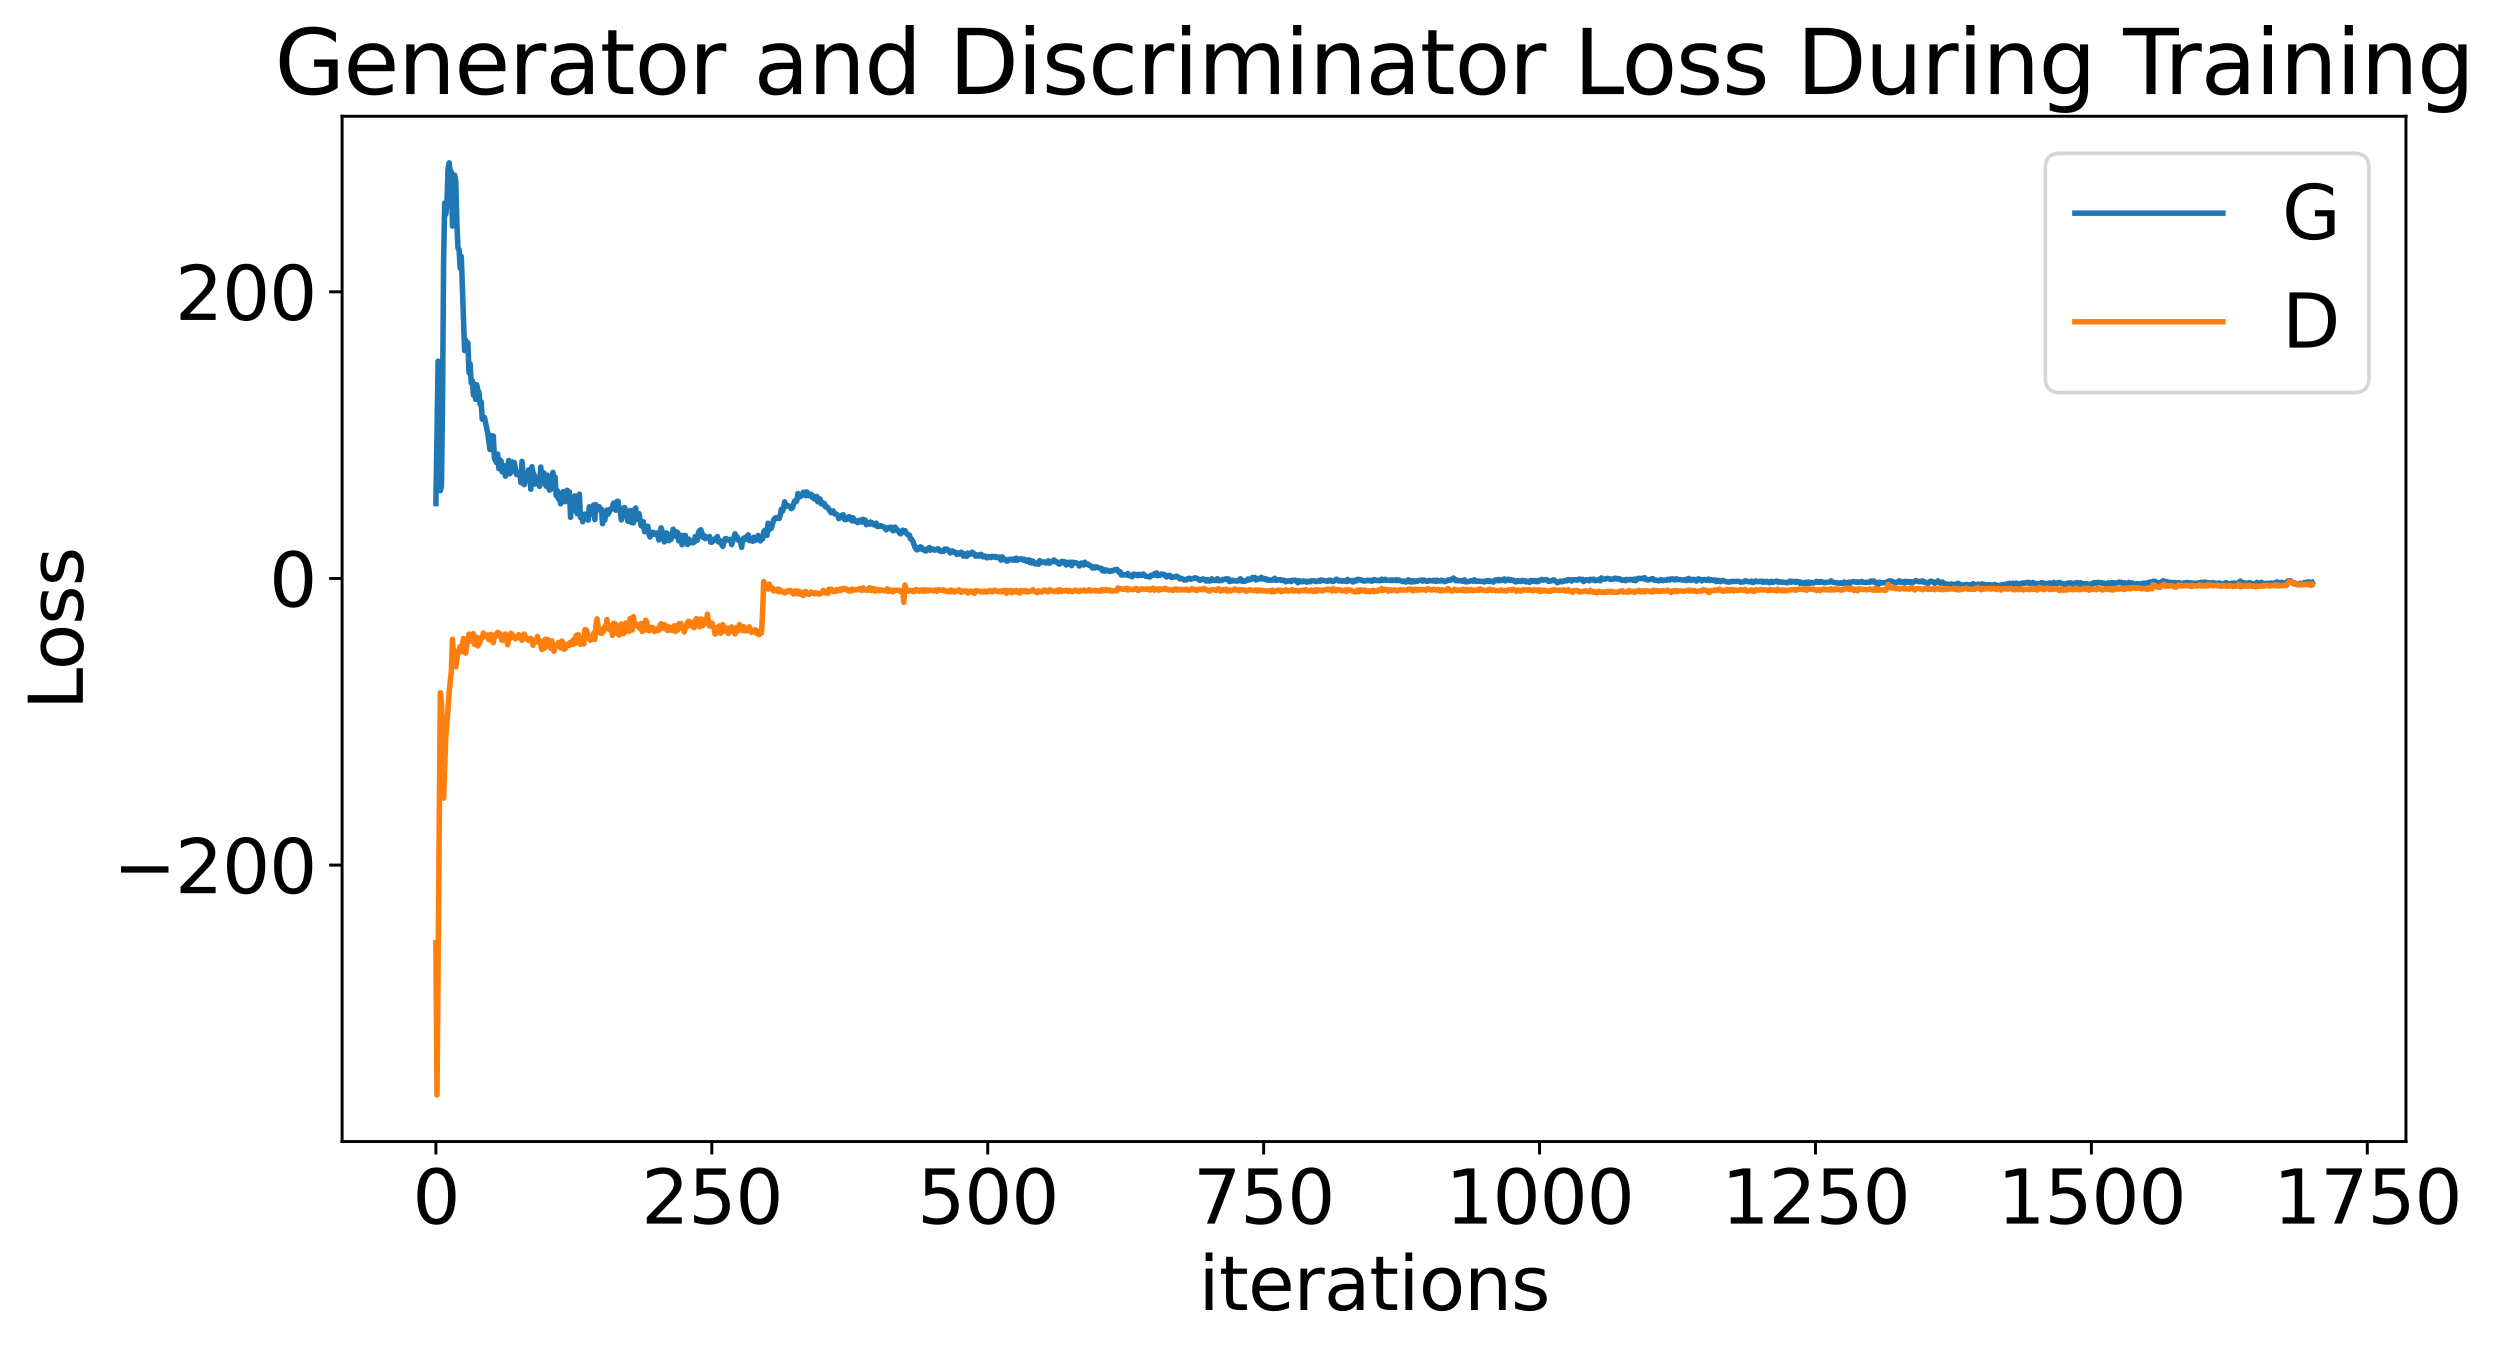 <?xml version="1.0" encoding="utf-8" standalone="no"?>
<!DOCTYPE svg PUBLIC "-//W3C//DTD SVG 1.1//EN"
  "http://www.w3.org/Graphics/SVG/1.1/DTD/svg11.dtd">
<svg xmlns:xlink="http://www.w3.org/1999/xlink" width="675.923pt" height="365.549pt" viewBox="0 0 675.923 365.549" xmlns="http://www.w3.org/2000/svg" version="1.1">
 <defs>
  <style type="text/css">*{stroke-linejoin: round; stroke-linecap: butt}</style>
 </defs>
 <g id="figure_1">
  <g id="patch_1">
   <path d="M 0 365.549 
L 675.923 365.549 
L 675.923 -0 
L 0 -0 
z
" style="fill: #ffffff"/>
  </g>
  <g id="axes_1">
   <g id="patch_2">
    <path d="M 92.491 308.636 
L 650.491 308.636 
L 650.491 31.436 
L 92.491 31.436 
z
" style="fill: #ffffff"/>
   </g>
   <g id="matplotlib.axis_1">
    <g id="xtick_1">
     <g id="line2d_1">
      <defs>
       <path id="m59ed5ec01d" d="M 0 0 
L 0 3.5 
" style="stroke: #000000; stroke-width: 0.8"/>
      </defs>
      <g>
       <use xlink:href="#m59ed5ec01d" x="117.854" y="308.636" style="stroke: #000000; stroke-width: 0.8"/>
      </g>
     </g>
     <g id="text_1">
      <!-- 0 -->
      <g transform="translate(111.492 330.833) scale(0.2 -0.2)">
       <defs>
        <path id="DejaVuSans-30" d="M 2034 4250 
Q 1547 4250 1301 3770 
Q 1056 3291 1056 2328 
Q 1056 1369 1301 889 
Q 1547 409 2034 409 
Q 2525 409 2770 889 
Q 3016 1369 3016 2328 
Q 3016 3291 2770 3770 
Q 2525 4250 2034 4250 
z
M 2034 4750 
Q 2819 4750 3233 4129 
Q 3647 3509 3647 2328 
Q 3647 1150 3233 529 
Q 2819 -91 2034 -91 
Q 1250 -91 836 529 
Q 422 1150 422 2328 
Q 422 3509 836 4129 
Q 1250 4750 2034 4750 
z
" transform="scale(0.016)"/>
       </defs>
       <use xlink:href="#DejaVuSans-30"/>
      </g>
     </g>
    </g>
    <g id="xtick_2">
     <g id="line2d_2">
      <g>
       <use xlink:href="#m59ed5ec01d" x="192.453" y="308.636" style="stroke: #000000; stroke-width: 0.8"/>
      </g>
     </g>
     <g id="text_2">
      <!-- 250 -->
      <g transform="translate(173.366 330.833) scale(0.2 -0.2)">
       <defs>
        <path id="DejaVuSans-32" d="M 1228 531 
L 3431 531 
L 3431 0 
L 469 0 
L 469 531 
Q 828 903 1448 1529 
Q 2069 2156 2228 2338 
Q 2531 2678 2651 2914 
Q 2772 3150 2772 3378 
Q 2772 3750 2511 3984 
Q 2250 4219 1831 4219 
Q 1534 4219 1204 4116 
Q 875 4013 500 3803 
L 500 4441 
Q 881 4594 1212 4672 
Q 1544 4750 1819 4750 
Q 2544 4750 2975 4387 
Q 3406 4025 3406 3419 
Q 3406 3131 3298 2873 
Q 3191 2616 2906 2266 
Q 2828 2175 2409 1742 
Q 1991 1309 1228 531 
z
" transform="scale(0.016)"/>
        <path id="DejaVuSans-35" d="M 691 4666 
L 3169 4666 
L 3169 4134 
L 1269 4134 
L 1269 2991 
Q 1406 3038 1543 3061 
Q 1681 3084 1819 3084 
Q 2600 3084 3056 2656 
Q 3513 2228 3513 1497 
Q 3513 744 3044 326 
Q 2575 -91 1722 -91 
Q 1428 -91 1123 -41 
Q 819 9 494 109 
L 494 744 
Q 775 591 1075 516 
Q 1375 441 1709 441 
Q 2250 441 2565 725 
Q 2881 1009 2881 1497 
Q 2881 1984 2565 2268 
Q 2250 2553 1709 2553 
Q 1456 2553 1204 2497 
Q 953 2441 691 2322 
L 691 4666 
z
" transform="scale(0.016)"/>
       </defs>
       <use xlink:href="#DejaVuSans-32"/>
       <use xlink:href="#DejaVuSans-35" x="63.623"/>
       <use xlink:href="#DejaVuSans-30" x="127.246"/>
      </g>
     </g>
    </g>
    <g id="xtick_3">
     <g id="line2d_3">
      <g>
       <use xlink:href="#m59ed5ec01d" x="267.052" y="308.636" style="stroke: #000000; stroke-width: 0.8"/>
      </g>
     </g>
     <g id="text_3">
      <!-- 500 -->
      <g transform="translate(247.965 330.833) scale(0.2 -0.2)">
       <use xlink:href="#DejaVuSans-35"/>
       <use xlink:href="#DejaVuSans-30" x="63.623"/>
       <use xlink:href="#DejaVuSans-30" x="127.246"/>
      </g>
     </g>
    </g>
    <g id="xtick_4">
     <g id="line2d_4">
      <g>
       <use xlink:href="#m59ed5ec01d" x="341.651" y="308.636" style="stroke: #000000; stroke-width: 0.8"/>
      </g>
     </g>
     <g id="text_4">
      <!-- 750 -->
      <g transform="translate(322.564 330.833) scale(0.2 -0.2)">
       <defs>
        <path id="DejaVuSans-37" d="M 525 4666 
L 3525 4666 
L 3525 4397 
L 1831 0 
L 1172 0 
L 2766 4134 
L 525 4134 
L 525 4666 
z
" transform="scale(0.016)"/>
       </defs>
       <use xlink:href="#DejaVuSans-37"/>
       <use xlink:href="#DejaVuSans-35" x="63.623"/>
       <use xlink:href="#DejaVuSans-30" x="127.246"/>
      </g>
     </g>
    </g>
    <g id="xtick_5">
     <g id="line2d_5">
      <g>
       <use xlink:href="#m59ed5ec01d" x="416.25" y="308.636" style="stroke: #000000; stroke-width: 0.8"/>
      </g>
     </g>
     <g id="text_5">
      <!-- 1000 -->
      <g transform="translate(390.8 330.833) scale(0.2 -0.2)">
       <defs>
        <path id="DejaVuSans-31" d="M 794 531 
L 1825 531 
L 1825 4091 
L 703 3866 
L 703 4441 
L 1819 4666 
L 2450 4666 
L 2450 531 
L 3481 531 
L 3481 0 
L 794 0 
L 794 531 
z
" transform="scale(0.016)"/>
       </defs>
       <use xlink:href="#DejaVuSans-31"/>
       <use xlink:href="#DejaVuSans-30" x="63.623"/>
       <use xlink:href="#DejaVuSans-30" x="127.246"/>
       <use xlink:href="#DejaVuSans-30" x="190.869"/>
      </g>
     </g>
    </g>
    <g id="xtick_6">
     <g id="line2d_6">
      <g>
       <use xlink:href="#m59ed5ec01d" x="490.849" y="308.636" style="stroke: #000000; stroke-width: 0.8"/>
      </g>
     </g>
     <g id="text_6">
      <!-- 1250 -->
      <g transform="translate(465.399 330.833) scale(0.2 -0.2)">
       <use xlink:href="#DejaVuSans-31"/>
       <use xlink:href="#DejaVuSans-32" x="63.623"/>
       <use xlink:href="#DejaVuSans-35" x="127.246"/>
       <use xlink:href="#DejaVuSans-30" x="190.869"/>
      </g>
     </g>
    </g>
    <g id="xtick_7">
     <g id="line2d_7">
      <g>
       <use xlink:href="#m59ed5ec01d" x="565.448" y="308.636" style="stroke: #000000; stroke-width: 0.8"/>
      </g>
     </g>
     <g id="text_7">
      <!-- 1500 -->
      <g transform="translate(539.998 330.833) scale(0.2 -0.2)">
       <use xlink:href="#DejaVuSans-31"/>
       <use xlink:href="#DejaVuSans-35" x="63.623"/>
       <use xlink:href="#DejaVuSans-30" x="127.246"/>
       <use xlink:href="#DejaVuSans-30" x="190.869"/>
      </g>
     </g>
    </g>
    <g id="xtick_8">
     <g id="line2d_8">
      <g>
       <use xlink:href="#m59ed5ec01d" x="640.047" y="308.636" style="stroke: #000000; stroke-width: 0.8"/>
      </g>
     </g>
     <g id="text_8">
      <!-- 1750 -->
      <g transform="translate(614.597 330.833) scale(0.2 -0.2)">
       <use xlink:href="#DejaVuSans-31"/>
       <use xlink:href="#DejaVuSans-37" x="63.623"/>
       <use xlink:href="#DejaVuSans-35" x="127.246"/>
       <use xlink:href="#DejaVuSans-30" x="190.869"/>
      </g>
     </g>
    </g>
    <g id="text_9">
     <!-- iterations -->
     <g transform="translate(324.036 354.189) scale(0.2 -0.2)">
      <defs>
       <path id="DejaVuSans-69" d="M 603 3500 
L 1178 3500 
L 1178 0 
L 603 0 
L 603 3500 
z
M 603 4863 
L 1178 4863 
L 1178 4134 
L 603 4134 
L 603 4863 
z
" transform="scale(0.016)"/>
       <path id="DejaVuSans-74" d="M 1172 4494 
L 1172 3500 
L 2356 3500 
L 2356 3053 
L 1172 3053 
L 1172 1153 
Q 1172 725 1289 603 
Q 1406 481 1766 481 
L 2356 481 
L 2356 0 
L 1766 0 
Q 1100 0 847 248 
Q 594 497 594 1153 
L 594 3053 
L 172 3053 
L 172 3500 
L 594 3500 
L 594 4494 
L 1172 4494 
z
" transform="scale(0.016)"/>
       <path id="DejaVuSans-65" d="M 3597 1894 
L 3597 1613 
L 953 1613 
Q 991 1019 1311 708 
Q 1631 397 2203 397 
Q 2534 397 2845 478 
Q 3156 559 3463 722 
L 3463 178 
Q 3153 47 2828 -22 
Q 2503 -91 2169 -91 
Q 1331 -91 842 396 
Q 353 884 353 1716 
Q 353 2575 817 3079 
Q 1281 3584 2069 3584 
Q 2775 3584 3186 3129 
Q 3597 2675 3597 1894 
z
M 3022 2063 
Q 3016 2534 2758 2815 
Q 2500 3097 2075 3097 
Q 1594 3097 1305 2825 
Q 1016 2553 972 2059 
L 3022 2063 
z
" transform="scale(0.016)"/>
       <path id="DejaVuSans-72" d="M 2631 2963 
Q 2534 3019 2420 3045 
Q 2306 3072 2169 3072 
Q 1681 3072 1420 2755 
Q 1159 2438 1159 1844 
L 1159 0 
L 581 0 
L 581 3500 
L 1159 3500 
L 1159 2956 
Q 1341 3275 1631 3429 
Q 1922 3584 2338 3584 
Q 2397 3584 2469 3576 
Q 2541 3569 2628 3553 
L 2631 2963 
z
" transform="scale(0.016)"/>
       <path id="DejaVuSans-61" d="M 2194 1759 
Q 1497 1759 1228 1600 
Q 959 1441 959 1056 
Q 959 750 1161 570 
Q 1363 391 1709 391 
Q 2188 391 2477 730 
Q 2766 1069 2766 1631 
L 2766 1759 
L 2194 1759 
z
M 3341 1997 
L 3341 0 
L 2766 0 
L 2766 531 
Q 2569 213 2275 61 
Q 1981 -91 1556 -91 
Q 1019 -91 701 211 
Q 384 513 384 1019 
Q 384 1609 779 1909 
Q 1175 2209 1959 2209 
L 2766 2209 
L 2766 2266 
Q 2766 2663 2505 2880 
Q 2244 3097 1772 3097 
Q 1472 3097 1187 3025 
Q 903 2953 641 2809 
L 641 3341 
Q 956 3463 1253 3523 
Q 1550 3584 1831 3584 
Q 2591 3584 2966 3190 
Q 3341 2797 3341 1997 
z
" transform="scale(0.016)"/>
       <path id="DejaVuSans-6f" d="M 1959 3097 
Q 1497 3097 1228 2736 
Q 959 2375 959 1747 
Q 959 1119 1226 758 
Q 1494 397 1959 397 
Q 2419 397 2687 759 
Q 2956 1122 2956 1747 
Q 2956 2369 2687 2733 
Q 2419 3097 1959 3097 
z
M 1959 3584 
Q 2709 3584 3137 3096 
Q 3566 2609 3566 1747 
Q 3566 888 3137 398 
Q 2709 -91 1959 -91 
Q 1206 -91 779 398 
Q 353 888 353 1747 
Q 353 2609 779 3096 
Q 1206 3584 1959 3584 
z
" transform="scale(0.016)"/>
       <path id="DejaVuSans-6e" d="M 3513 2113 
L 3513 0 
L 2938 0 
L 2938 2094 
Q 2938 2591 2744 2837 
Q 2550 3084 2163 3084 
Q 1697 3084 1428 2787 
Q 1159 2491 1159 1978 
L 1159 0 
L 581 0 
L 581 3500 
L 1159 3500 
L 1159 2956 
Q 1366 3272 1645 3428 
Q 1925 3584 2291 3584 
Q 2894 3584 3203 3211 
Q 3513 2838 3513 2113 
z
" transform="scale(0.016)"/>
       <path id="DejaVuSans-73" d="M 2834 3397 
L 2834 2853 
Q 2591 2978 2328 3040 
Q 2066 3103 1784 3103 
Q 1356 3103 1142 2972 
Q 928 2841 928 2578 
Q 928 2378 1081 2264 
Q 1234 2150 1697 2047 
L 1894 2003 
Q 2506 1872 2764 1633 
Q 3022 1394 3022 966 
Q 3022 478 2636 193 
Q 2250 -91 1575 -91 
Q 1294 -91 989 -36 
Q 684 19 347 128 
L 347 722 
Q 666 556 975 473 
Q 1284 391 1588 391 
Q 1994 391 2212 530 
Q 2431 669 2431 922 
Q 2431 1156 2273 1281 
Q 2116 1406 1581 1522 
L 1381 1569 
Q 847 1681 609 1914 
Q 372 2147 372 2553 
Q 372 3047 722 3315 
Q 1072 3584 1716 3584 
Q 2034 3584 2315 3537 
Q 2597 3491 2834 3397 
z
" transform="scale(0.016)"/>
      </defs>
      <use xlink:href="#DejaVuSans-69"/>
      <use xlink:href="#DejaVuSans-74" x="27.783"/>
      <use xlink:href="#DejaVuSans-65" x="66.992"/>
      <use xlink:href="#DejaVuSans-72" x="128.516"/>
      <use xlink:href="#DejaVuSans-61" x="169.629"/>
      <use xlink:href="#DejaVuSans-74" x="230.908"/>
      <use xlink:href="#DejaVuSans-69" x="270.117"/>
      <use xlink:href="#DejaVuSans-6f" x="297.9"/>
      <use xlink:href="#DejaVuSans-6e" x="359.082"/>
      <use xlink:href="#DejaVuSans-73" x="422.461"/>
     </g>
    </g>
   </g>
   <g id="matplotlib.axis_2">
    <g id="ytick_1">
     <g id="line2d_9">
      <defs>
       <path id="meee2eed75f" d="M 0 0 
L -3.5 0 
" style="stroke: #000000; stroke-width: 0.8"/>
      </defs>
      <g>
       <use xlink:href="#meee2eed75f" x="92.491" y="233.899" style="stroke: #000000; stroke-width: 0.8"/>
      </g>
     </g>
     <g id="text_10">
      <!-- −200 -->
      <g transform="translate(30.556 241.498) scale(0.2 -0.2)">
       <defs>
        <path id="DejaVuSans-2212" d="M 678 2272 
L 4684 2272 
L 4684 1741 
L 678 1741 
L 678 2272 
z
" transform="scale(0.016)"/>
       </defs>
       <use xlink:href="#DejaVuSans-2212"/>
       <use xlink:href="#DejaVuSans-32" x="83.789"/>
       <use xlink:href="#DejaVuSans-30" x="147.412"/>
       <use xlink:href="#DejaVuSans-30" x="211.035"/>
      </g>
     </g>
    </g>
    <g id="ytick_2">
     <g id="line2d_10">
      <g>
       <use xlink:href="#meee2eed75f" x="92.491" y="156.401" style="stroke: #000000; stroke-width: 0.8"/>
      </g>
     </g>
     <g id="text_11">
      <!-- 0 -->
      <g transform="translate(72.766 163.999) scale(0.2 -0.2)">
       <use xlink:href="#DejaVuSans-30"/>
      </g>
     </g>
    </g>
    <g id="ytick_3">
     <g id="line2d_11">
      <g>
       <use xlink:href="#meee2eed75f" x="92.491" y="78.903" style="stroke: #000000; stroke-width: 0.8"/>
      </g>
     </g>
     <g id="text_12">
      <!-- 200 -->
      <g transform="translate(47.316 86.501) scale(0.2 -0.2)">
       <use xlink:href="#DejaVuSans-32"/>
       <use xlink:href="#DejaVuSans-30" x="63.623"/>
       <use xlink:href="#DejaVuSans-30" x="127.246"/>
      </g>
     </g>
    </g>
    <g id="text_13">
     <!-- Loss -->
     <g transform="translate(22.397 191.971) rotate(-90) scale(0.2 -0.2)">
      <defs>
       <path id="DejaVuSans-4c" d="M 628 4666 
L 1259 4666 
L 1259 531 
L 3531 531 
L 3531 0 
L 628 0 
L 628 4666 
z
" transform="scale(0.016)"/>
      </defs>
      <use xlink:href="#DejaVuSans-4c"/>
      <use xlink:href="#DejaVuSans-6f" x="53.963"/>
      <use xlink:href="#DejaVuSans-73" x="115.145"/>
      <use xlink:href="#DejaVuSans-73" x="167.244"/>
     </g>
    </g>
   </g>
   <g id="line2d_12">
    <path d="M 117.854 136.14 
L 118.451 97.659 
L 119.048 132.665 
L 119.346 131.502 
L 119.645 109.075 
L 119.943 70.057 
L 120.241 54.902 
L 120.54 57.927 
L 120.838 54.949 
L 121.137 45.68 
L 121.435 44.036 
L 121.733 46.554 
L 122.032 46.465 
L 122.33 61.121 
L 122.629 55.452 
L 122.927 47.372 
L 123.225 48.944 
L 123.524 60.277 
L 123.822 67.071 
L 124.121 67.467 
L 124.419 72.478 
L 124.717 69.343 
L 125.613 94.791 
L 125.911 91.969 
L 126.209 93.23 
L 126.508 92.73 
L 126.806 100.784 
L 127.105 98.378 
L 127.403 103.556 
L 127.701 102.927 
L 128 106.844 
L 128.298 103.849 
L 128.597 107.982 
L 128.895 104.046 
L 129.193 105.455 
L 129.492 106.16 
L 129.79 109.28 
L 130.088 108.658 
L 130.387 113.349 
L 130.685 112.803 
L 130.984 112.887 
L 131.879 117.193 
L 132.476 121.53 
L 132.774 117.759 
L 133.072 121.031 
L 133.371 117.875 
L 133.669 123.929 
L 134.266 125.099 
L 134.564 122.79 
L 134.863 126.681 
L 135.161 124.354 
L 135.46 124.599 
L 135.758 127.579 
L 136.355 125.95 
L 136.653 128.74 
L 137.25 126.067 
L 137.548 124.5 
L 137.847 128.1 
L 138.145 127.649 
L 138.444 124.881 
L 138.742 126.072 
L 139.04 125.034 
L 139.637 128.292 
L 139.936 127.82 
L 140.234 128.384 
L 140.532 127.725 
L 140.831 130.487 
L 141.129 124.764 
L 141.726 131.038 
L 142.024 129.37 
L 142.323 128.508 
L 142.621 129.993 
L 142.92 127.025 
L 143.218 128.463 
L 143.516 132.281 
L 143.815 126.205 
L 144.113 127.787 
L 144.411 128.366 
L 144.71 130.871 
L 145.008 129.202 
L 145.307 130.455 
L 145.605 129.325 
L 145.903 131.487 
L 146.202 126.281 
L 146.5 129.134 
L 146.799 127.715 
L 147.097 127.934 
L 147.395 130.968 
L 147.694 131.452 
L 147.992 128.474 
L 148.291 131.652 
L 148.589 132.517 
L 148.887 132.328 
L 149.186 131.551 
L 149.484 127.72 
L 149.783 129.542 
L 150.081 129.013 
L 150.379 133.998 
L 150.678 132.653 
L 150.976 134.847 
L 151.275 134.467 
L 151.573 136.2 
L 151.871 135.547 
L 152.17 132.984 
L 152.468 132.882 
L 152.767 135.628 
L 153.065 134.707 
L 153.363 132.555 
L 153.662 134.507 
L 153.96 133.026 
L 154.259 139.876 
L 154.557 134.537 
L 154.855 138.061 
L 155.452 134.071 
L 155.751 137.174 
L 156.049 138.894 
L 156.347 134.347 
L 156.646 133.629 
L 156.944 139.905 
L 157.242 139.352 
L 157.541 141.054 
L 157.839 140.309 
L 158.138 138.999 
L 158.734 139.654 
L 159.033 140.618 
L 159.331 137.012 
L 159.63 139.155 
L 160.525 136.511 
L 160.823 140.474 
L 161.122 136.475 
L 161.42 137.702 
L 161.718 137.835 
L 162.017 137.004 
L 162.315 137.95 
L 162.614 137.668 
L 162.912 141.592 
L 163.21 138.274 
L 163.509 140.583 
L 164.106 137.904 
L 164.404 139.008 
L 164.702 138.483 
L 165.001 137.668 
L 165.299 137.641 
L 165.598 137.022 
L 165.896 136.006 
L 166.194 137.474 
L 166.493 137.945 
L 166.791 135.58 
L 167.09 135.523 
L 167.388 137.943 
L 167.686 138.274 
L 167.985 140.578 
L 168.582 137.335 
L 168.88 137.226 
L 169.775 140.936 
L 170.074 138.706 
L 170.372 138.032 
L 170.67 141.259 
L 170.969 139.099 
L 171.267 141.37 
L 171.565 137.772 
L 171.864 137.348 
L 172.162 140.418 
L 172.461 139.414 
L 172.759 138.879 
L 173.356 142.185 
L 173.654 141.025 
L 173.953 141.072 
L 174.251 143.736 
L 174.549 143.389 
L 175.146 142.272 
L 175.445 144.384 
L 175.743 145.164 
L 176.041 144.087 
L 176.34 143.884 
L 176.638 144.458 
L 176.937 144.067 
L 177.235 144.523 
L 177.533 144.576 
L 177.832 144.057 
L 178.13 145.965 
L 178.727 142.713 
L 179.025 143.652 
L 179.622 146.492 
L 179.921 144.781 
L 180.219 144.082 
L 180.517 144.852 
L 180.816 146.19 
L 181.114 144.657 
L 181.413 145.826 
L 182.009 143.08 
L 182.308 144.296 
L 182.606 144.961 
L 182.905 143.809 
L 183.203 143.998 
L 183.501 146.216 
L 183.8 144.777 
L 184.098 144.719 
L 184.397 147.279 
L 184.695 145.481 
L 184.993 144.759 
L 185.292 144.778 
L 185.888 147.196 
L 186.187 145.772 
L 186.485 146.071 
L 186.784 146.691 
L 187.082 146.572 
L 187.38 146.758 
L 187.679 146.584 
L 187.977 145.073 
L 188.276 146.164 
L 188.574 146.019 
L 188.872 143.898 
L 189.171 143.448 
L 189.469 143.243 
L 189.768 144.034 
L 190.066 145.291 
L 190.364 144.827 
L 190.663 145.636 
L 190.961 145.168 
L 191.558 145.381 
L 191.856 145.052 
L 192.155 146.596 
L 192.453 146.597 
L 192.752 146.024 
L 193.05 146.121 
L 193.348 145.644 
L 193.647 145.637 
L 193.945 145.064 
L 194.244 146.528 
L 194.542 146.055 
L 194.84 146.379 
L 195.139 147.245 
L 195.437 147.743 
L 196.034 145.699 
L 196.332 145.614 
L 196.929 146.032 
L 197.228 145.842 
L 197.526 145.851 
L 197.824 147.242 
L 198.421 145.385 
L 198.72 144.331 
L 199.018 145.157 
L 199.316 145.113 
L 199.615 146.047 
L 199.913 146.109 
L 200.211 146.358 
L 200.51 147.967 
L 200.808 145.834 
L 201.107 145.472 
L 201.405 145.909 
L 201.703 145.176 
L 202.002 145.312 
L 202.3 144.622 
L 202.599 146.161 
L 202.897 145.989 
L 203.195 145.61 
L 203.494 146.34 
L 203.792 145.256 
L 204.091 146.137 
L 204.389 145.935 
L 204.986 144.794 
L 205.284 145.823 
L 205.583 146.259 
L 205.881 145.546 
L 206.179 145.704 
L 206.478 143.834 
L 206.776 143.393 
L 207.373 144.764 
L 207.671 141.472 
L 207.97 143.258 
L 208.268 142.123 
L 208.567 142.771 
L 209.163 140.614 
L 209.462 140.124 
L 209.76 139.984 
L 210.059 140.199 
L 210.357 139.866 
L 210.655 140.192 
L 210.954 139.209 
L 211.252 137.7 
L 211.551 138.212 
L 211.849 137.473 
L 212.147 135.659 
L 212.446 136.514 
L 212.744 136.846 
L 213.042 136.709 
L 213.639 136.991 
L 213.938 137.518 
L 214.236 137.285 
L 214.833 135.462 
L 215.131 135.643 
L 215.43 135.398 
L 215.728 133.459 
L 216.325 134.31 
L 216.922 133.713 
L 217.22 133.074 
L 217.518 133.282 
L 217.817 134.055 
L 218.115 133.006 
L 218.414 133.292 
L 218.712 134.015 
L 219.01 133.692 
L 219.309 133.654 
L 219.607 134.464 
L 219.906 134.108 
L 220.204 134.925 
L 220.502 134.937 
L 220.801 134.225 
L 221.099 135.659 
L 221.398 135.125 
L 221.696 134.892 
L 221.994 136.185 
L 222.293 135.805 
L 222.591 136.403 
L 222.89 136.163 
L 223.188 137.044 
L 223.486 136.978 
L 223.785 137.257 
L 224.68 138.599 
L 224.978 138.164 
L 225.277 138.149 
L 225.575 138.876 
L 225.874 139.009 
L 226.172 138.997 
L 226.47 139.359 
L 226.769 140.196 
L 227.365 139.446 
L 227.664 139.625 
L 227.962 139.176 
L 228.261 140.361 
L 228.559 140.508 
L 228.857 140.278 
L 229.156 140.344 
L 229.454 139.689 
L 229.753 139.764 
L 230.051 140.471 
L 230.349 140.824 
L 230.648 140.008 
L 230.946 140.868 
L 231.543 140.81 
L 231.841 141.31 
L 232.438 140.643 
L 232.737 141.05 
L 233.035 141.153 
L 233.333 140.423 
L 233.632 140.617 
L 233.93 140.614 
L 234.229 141.863 
L 234.825 141.369 
L 235.124 141.728 
L 235.422 141.138 
L 235.721 141.339 
L 236.317 141.923 
L 236.616 141.879 
L 236.914 141.446 
L 237.213 142.349 
L 237.511 142.178 
L 237.809 142.347 
L 238.108 142.126 
L 238.705 142.4 
L 239.003 142.475 
L 239.6 143.255 
L 240.197 142.625 
L 240.495 142.94 
L 240.793 142.544 
L 241.092 142.637 
L 241.39 143.491 
L 241.688 143.441 
L 241.987 142.499 
L 242.584 143.268 
L 242.882 143.509 
L 243.18 144.054 
L 243.479 144.345 
L 243.777 144.042 
L 244.076 143.35 
L 244.374 143.767 
L 244.672 143.468 
L 245.269 144.489 
L 245.568 144.669 
L 245.866 144.672 
L 246.164 145.67 
L 246.463 145.761 
L 246.761 146.258 
L 247.358 147.848 
L 247.656 148.419 
L 247.955 148.689 
L 248.253 148.047 
L 248.552 148.449 
L 248.85 147.839 
L 249.148 148.049 
L 249.447 148.58 
L 249.745 148.473 
L 250.044 148.87 
L 250.342 148.969 
L 251.237 148.023 
L 251.536 148.769 
L 251.834 148.372 
L 252.132 148.493 
L 252.431 148.478 
L 252.729 148.748 
L 253.624 148.377 
L 253.923 148.894 
L 254.52 149.113 
L 254.818 148.87 
L 255.116 149.059 
L 255.415 148.448 
L 255.713 148.64 
L 256.011 148.444 
L 256.31 148.854 
L 256.608 148.832 
L 256.907 149.493 
L 257.205 149.321 
L 257.503 148.955 
L 258.1 149.348 
L 258.399 149.344 
L 258.697 149.915 
L 258.995 149.514 
L 259.294 149.77 
L 259.891 149.281 
L 260.189 149.529 
L 260.487 150.34 
L 260.786 149.766 
L 261.084 149.811 
L 261.383 150.424 
L 261.681 149.526 
L 261.979 149.917 
L 262.576 149.784 
L 262.875 149.298 
L 263.471 149.799 
L 263.77 150.376 
L 264.068 150.048 
L 264.367 150.062 
L 264.665 150.378 
L 264.963 149.992 
L 265.262 149.896 
L 265.56 150.321 
L 265.859 150.541 
L 266.157 150.339 
L 266.455 150.392 
L 266.754 150.799 
L 267.052 150.784 
L 267.351 150.476 
L 267.649 150.561 
L 267.947 150.767 
L 268.246 150.405 
L 268.544 150.592 
L 268.842 150.61 
L 269.141 150.436 
L 269.439 150.759 
L 270.036 150.627 
L 270.334 150.923 
L 270.633 151.434 
L 270.931 150.56 
L 271.23 150.813 
L 271.528 151.217 
L 271.826 151.339 
L 272.125 151.683 
L 272.423 151.686 
L 272.722 151.245 
L 273.02 151.34 
L 273.318 151.189 
L 273.915 151.46 
L 274.214 151.103 
L 274.512 151.463 
L 274.81 150.909 
L 275.109 151.436 
L 275.407 151.265 
L 275.706 151.239 
L 276.004 151.036 
L 276.302 151.155 
L 276.601 151.431 
L 276.899 151.183 
L 277.496 151.762 
L 278.093 151.34 
L 278.391 152.078 
L 278.69 151.541 
L 278.988 152.217 
L 279.286 151.72 
L 279.883 152.454 
L 280.182 152.475 
L 280.48 152.178 
L 280.778 152.557 
L 281.077 151.582 
L 281.674 152.087 
L 281.972 151.928 
L 282.27 151.923 
L 282.867 152.252 
L 283.165 151.787 
L 283.464 151.652 
L 283.762 152.266 
L 284.061 151.899 
L 284.359 151.932 
L 284.657 151.812 
L 284.956 151.389 
L 285.254 151.815 
L 285.553 151.796 
L 286.149 152.38 
L 286.448 152.495 
L 286.746 152.358 
L 287.045 151.78 
L 287.343 151.87 
L 287.641 151.819 
L 288.238 152.745 
L 288.537 152.028 
L 289.133 152.58 
L 289.432 151.995 
L 289.73 152.918 
L 290.029 152.035 
L 290.327 152.038 
L 290.625 152.223 
L 290.924 152.15 
L 291.521 152.495 
L 291.819 153.04 
L 292.416 152.225 
L 292.714 152.338 
L 293.013 152.757 
L 293.311 152.019 
L 293.609 152.466 
L 293.908 152.592 
L 294.206 152.545 
L 294.505 152.875 
L 295.101 153.083 
L 295.4 153.593 
L 295.698 153.245 
L 295.997 153.559 
L 296.295 153.292 
L 296.593 153.298 
L 297.488 153.698 
L 297.787 153.676 
L 298.085 154.341 
L 298.384 153.995 
L 298.682 154.429 
L 298.98 154.116 
L 299.279 154.144 
L 299.876 154.426 
L 300.174 154.495 
L 300.472 154.265 
L 300.771 154.362 
L 301.069 154.155 
L 301.666 154.005 
L 301.964 153.936 
L 302.561 154.769 
L 302.86 154.579 
L 303.158 155.456 
L 304.352 155.401 
L 304.65 155.466 
L 304.948 155.063 
L 305.247 155.629 
L 305.545 155.637 
L 306.142 155.926 
L 306.44 155.242 
L 306.739 155.242 
L 307.037 155.431 
L 307.336 155.342 
L 307.634 155.675 
L 307.932 155.318 
L 308.231 155.313 
L 308.529 155.587 
L 308.828 155.54 
L 309.126 155.213 
L 309.723 155.795 
L 310.916 155.969 
L 311.215 155.538 
L 311.811 155.561 
L 312.11 155.128 
L 312.408 155.427 
L 312.707 154.904 
L 313.005 155.656 
L 313.303 155.443 
L 313.602 155.553 
L 313.9 155.221 
L 314.199 155.212 
L 314.497 155.376 
L 314.795 155.325 
L 315.392 156 
L 315.691 155.643 
L 315.989 155.713 
L 316.287 155.558 
L 316.586 156.061 
L 317.779 155.963 
L 318.078 155.754 
L 318.376 155.876 
L 318.973 156.5 
L 319.271 156.333 
L 319.868 156.594 
L 320.167 156.833 
L 320.465 156.669 
L 320.763 156.795 
L 321.062 156.477 
L 321.659 156.337 
L 321.957 156.608 
L 323.151 156.2 
L 323.449 156.41 
L 323.747 156.419 
L 324.344 156.92 
L 325.239 156.501 
L 325.538 156.703 
L 325.836 156.705 
L 326.134 157.113 
L 326.433 156.7 
L 327.03 157.104 
L 327.328 157.024 
L 327.626 156.49 
L 327.925 156.827 
L 328.522 156.908 
L 328.82 156.982 
L 329.118 156.459 
L 329.417 156.947 
L 329.715 157.036 
L 330.014 156.908 
L 330.312 156.963 
L 330.61 156.661 
L 330.909 156.696 
L 331.506 156.491 
L 331.804 156.747 
L 332.102 156.512 
L 332.401 157.237 
L 332.699 156.882 
L 332.998 157.135 
L 333.296 156.859 
L 333.893 157.092 
L 334.788 157.061 
L 335.086 156.66 
L 335.385 156.484 
L 335.683 157.089 
L 335.982 156.92 
L 336.28 157.22 
L 337.175 156.938 
L 337.474 156.524 
L 337.772 156.774 
L 338.369 156.596 
L 338.667 156.121 
L 338.965 156.28 
L 339.264 156.109 
L 339.562 156.802 
L 339.861 156.506 
L 340.457 156.571 
L 341.054 156.086 
L 341.353 156.559 
L 341.949 156.429 
L 342.248 156.744 
L 342.546 156.564 
L 342.845 156.866 
L 343.143 156.778 
L 343.441 156.872 
L 344.337 156.797 
L 344.635 156.349 
L 344.933 156.889 
L 346.127 156.721 
L 346.425 156.949 
L 346.724 156.867 
L 347.321 156.925 
L 347.619 157.307 
L 347.917 157.138 
L 348.813 157.021 
L 349.111 157.242 
L 349.409 156.893 
L 349.708 156.954 
L 350.006 156.869 
L 350.305 156.912 
L 350.603 157.117 
L 350.901 157.565 
L 351.2 157.002 
L 352.095 157.304 
L 352.393 157.064 
L 352.692 157.098 
L 353.288 157.402 
L 353.587 157.157 
L 354.184 157.305 
L 354.482 157.041 
L 355.377 157.028 
L 355.676 157.231 
L 356.272 157.135 
L 356.571 156.95 
L 356.869 157.166 
L 357.168 156.814 
L 357.764 156.947 
L 358.66 157.092 
L 358.958 157.17 
L 359.256 156.863 
L 359.853 156.897 
L 360.152 157.198 
L 360.45 157.229 
L 361.345 156.59 
L 361.942 157.064 
L 362.24 156.94 
L 362.837 157.184 
L 363.136 156.979 
L 364.031 157.216 
L 364.329 156.659 
L 364.628 157.073 
L 365.523 156.957 
L 365.821 157.356 
L 366.418 156.862 
L 366.716 157.057 
L 367.015 156.636 
L 367.313 156.753 
L 367.611 156.68 
L 367.91 156.857 
L 368.208 156.844 
L 368.507 157.05 
L 369.103 157.114 
L 369.7 156.86 
L 369.999 157.006 
L 370.595 156.904 
L 370.894 157.158 
L 371.192 157.006 
L 371.491 156.707 
L 371.789 156.761 
L 372.087 156.966 
L 372.684 156.879 
L 372.983 157.016 
L 373.281 156.933 
L 373.579 156.597 
L 373.878 156.938 
L 374.475 156.619 
L 374.773 156.905 
L 375.668 156.841 
L 375.967 156.984 
L 376.265 156.784 
L 376.563 156.951 
L 376.862 156.845 
L 377.16 156.945 
L 377.459 156.739 
L 377.757 156.985 
L 378.055 156.798 
L 379.249 157.229 
L 379.547 157.086 
L 379.846 157.295 
L 380.144 157.358 
L 380.741 156.768 
L 381.039 157.277 
L 381.338 156.969 
L 381.636 157.357 
L 381.934 157.316 
L 382.233 156.993 
L 382.531 157.256 
L 382.83 157.108 
L 383.128 157.194 
L 383.426 156.965 
L 384.023 156.881 
L 384.322 156.857 
L 384.62 157.127 
L 384.918 156.814 
L 385.814 157.181 
L 386.112 157.128 
L 386.41 156.92 
L 387.306 157.081 
L 387.604 156.863 
L 388.201 157.203 
L 388.499 156.861 
L 388.798 157.05 
L 389.394 157.098 
L 389.693 156.884 
L 390.29 157.045 
L 390.588 157.24 
L 390.886 157.082 
L 391.185 157.065 
L 391.483 156.804 
L 392.08 156.9 
L 392.378 156.621 
L 392.677 156.584 
L 392.975 156.287 
L 393.572 157.002 
L 393.87 156.789 
L 394.169 157.044 
L 394.765 156.965 
L 395.064 156.958 
L 395.362 157.163 
L 395.661 157.051 
L 395.959 156.784 
L 396.257 157.317 
L 396.556 157.24 
L 396.854 157.294 
L 397.749 157.012 
L 398.048 156.93 
L 398.346 157.152 
L 398.645 156.774 
L 398.943 157.072 
L 399.241 157.189 
L 399.54 157.072 
L 400.137 157.157 
L 400.733 157.214 
L 401.032 157.159 
L 401.33 157.361 
L 401.927 156.998 
L 402.225 157.194 
L 402.524 156.959 
L 402.822 157.208 
L 403.419 157.123 
L 403.717 157.38 
L 404.314 156.781 
L 404.613 156.843 
L 404.911 157.026 
L 405.209 156.672 
L 405.508 156.997 
L 405.806 156.767 
L 406.403 156.892 
L 406.701 156.525 
L 407 157.07 
L 407.298 156.712 
L 407.895 156.629 
L 408.193 156.921 
L 408.492 156.741 
L 408.79 156.932 
L 409.088 156.869 
L 409.387 156.953 
L 409.685 157.325 
L 409.984 157.298 
L 410.282 156.966 
L 410.879 157.174 
L 411.177 157.216 
L 411.476 156.923 
L 411.774 157.106 
L 412.371 157.023 
L 412.669 157.332 
L 412.968 157.169 
L 413.564 157.454 
L 413.863 156.995 
L 414.161 156.993 
L 414.46 157.191 
L 414.758 156.969 
L 415.056 157.006 
L 415.355 157.277 
L 415.653 157.026 
L 415.952 157.241 
L 416.25 156.932 
L 416.847 156.664 
L 417.145 156.846 
L 417.742 156.78 
L 418.04 156.673 
L 418.339 156.824 
L 418.637 157.169 
L 418.936 157.19 
L 420.129 156.757 
L 420.428 157.068 
L 420.726 157.201 
L 421.024 157.552 
L 421.92 157.099 
L 422.218 157.306 
L 423.113 156.954 
L 423.411 157.087 
L 424.008 156.716 
L 424.307 156.815 
L 424.605 156.794 
L 424.903 157.097 
L 425.202 156.753 
L 425.5 156.809 
L 425.799 156.726 
L 426.395 156.854 
L 426.992 156.559 
L 427.589 156.822 
L 427.887 156.637 
L 428.186 157.229 
L 428.484 156.791 
L 428.783 156.874 
L 429.081 156.761 
L 429.678 157.043 
L 429.976 156.627 
L 430.275 156.745 
L 430.573 156.735 
L 430.871 156.59 
L 431.17 156.968 
L 431.468 156.992 
L 432.363 156.62 
L 432.662 157.033 
L 432.96 156.256 
L 433.259 156.561 
L 433.855 156.582 
L 434.452 156.401 
L 434.751 156.38 
L 435.646 156.67 
L 436.242 156.541 
L 436.541 156.336 
L 436.839 156.332 
L 437.138 156.531 
L 437.734 156.43 
L 438.033 156.726 
L 438.331 156.687 
L 438.63 156.912 
L 439.226 156.765 
L 439.525 157.007 
L 439.823 156.657 
L 440.42 156.766 
L 440.718 156.677 
L 441.017 156.775 
L 441.315 156.676 
L 441.614 156.898 
L 441.912 156.58 
L 442.21 157.002 
L 442.807 156.381 
L 444.001 156.427 
L 444.598 156.167 
L 444.896 156.677 
L 445.194 156.607 
L 445.493 156.813 
L 446.09 156.677 
L 446.686 156.451 
L 446.985 156.525 
L 447.283 156.857 
L 447.88 156.845 
L 448.477 157.036 
L 448.775 156.957 
L 449.074 156.7 
L 449.67 156.982 
L 449.969 156.829 
L 450.565 156.852 
L 450.864 156.63 
L 451.461 156.813 
L 451.759 156.53 
L 452.356 156.527 
L 452.654 156.792 
L 452.953 156.709 
L 453.251 156.482 
L 453.549 156.748 
L 453.848 156.668 
L 455.34 156.874 
L 455.638 156.666 
L 455.937 156.97 
L 456.235 156.868 
L 456.533 156.395 
L 457.13 156.935 
L 457.429 156.648 
L 457.727 156.779 
L 458.025 156.638 
L 458.324 156.768 
L 458.622 157.115 
L 458.921 156.695 
L 459.219 156.494 
L 459.816 156.708 
L 460.114 157.045 
L 460.413 156.748 
L 461.009 156.681 
L 461.308 156.917 
L 461.905 156.556 
L 462.203 156.972 
L 462.501 156.724 
L 462.8 156.873 
L 463.098 156.814 
L 463.397 156.951 
L 463.695 156.807 
L 463.993 157.215 
L 464.292 157.158 
L 464.59 156.903 
L 464.888 157.198 
L 465.187 157.274 
L 465.485 157.007 
L 465.784 156.933 
L 466.679 157.3 
L 467.276 157.318 
L 467.574 157.396 
L 467.872 157.23 
L 469.961 157.154 
L 470.26 157.219 
L 470.558 157.404 
L 471.453 157.32 
L 471.752 157.066 
L 472.05 157.031 
L 472.348 157.209 
L 473.244 157.306 
L 473.542 157.148 
L 473.84 157.479 
L 474.139 157.431 
L 474.437 157.152 
L 474.736 157.065 
L 475.034 157.277 
L 476.228 157.153 
L 476.526 157.425 
L 476.824 157.185 
L 477.123 157.377 
L 477.421 157.386 
L 477.72 157.164 
L 478.316 157.544 
L 478.615 157.473 
L 478.913 157.186 
L 479.211 157.441 
L 479.51 157.399 
L 479.808 157.231 
L 480.405 157.136 
L 480.703 157.397 
L 481.002 157.236 
L 481.3 157.41 
L 481.897 157.339 
L 482.195 157.452 
L 482.792 157.459 
L 483.091 157.609 
L 483.389 157.398 
L 483.687 157.364 
L 483.986 157.096 
L 484.284 157.451 
L 484.583 157.229 
L 484.881 157.165 
L 485.179 157.243 
L 485.478 157.462 
L 485.776 157.177 
L 486.075 157.387 
L 486.373 157.298 
L 486.671 157.721 
L 486.97 157.406 
L 487.268 157.686 
L 487.567 157.731 
L 488.163 157.46 
L 488.462 157.829 
L 488.76 157.401 
L 489.059 157.384 
L 489.357 157.688 
L 489.954 157.479 
L 490.252 157.612 
L 490.849 157.463 
L 491.147 157.197 
L 491.446 157.45 
L 491.744 157.273 
L 492.042 157.487 
L 492.341 157.248 
L 492.639 157.399 
L 492.938 157.414 
L 493.236 157.545 
L 494.728 157.351 
L 495.026 157.048 
L 495.623 157.474 
L 496.817 157.609 
L 497.115 157.616 
L 497.414 157.762 
L 497.712 157.578 
L 498.01 157.748 
L 498.309 157.675 
L 498.607 157.368 
L 499.204 157.731 
L 499.502 157.675 
L 499.801 157.388 
L 500.099 157.724 
L 500.398 157.426 
L 500.994 157.276 
L 501.293 157.244 
L 501.591 157.372 
L 501.89 157.311 
L 502.188 157.48 
L 502.486 157.333 
L 503.083 157.435 
L 503.382 157.213 
L 503.68 157.423 
L 504.277 157.517 
L 504.575 157.398 
L 504.874 157.472 
L 505.172 157.401 
L 505.47 157.453 
L 505.769 157.119 
L 506.067 157.121 
L 506.365 157.32 
L 506.664 157.066 
L 506.962 157.48 
L 507.261 157.58 
L 507.559 157.942 
L 507.857 157.995 
L 508.156 157.393 
L 508.454 157.626 
L 509.946 157.479 
L 510.543 157.187 
L 510.841 157.032 
L 511.438 157.136 
L 512.632 157.586 
L 513.527 157.04 
L 513.825 157.458 
L 514.422 157.402 
L 514.721 157.215 
L 515.019 157.633 
L 515.317 157.175 
L 515.616 157.436 
L 515.914 157.246 
L 516.213 157.449 
L 516.511 157.233 
L 517.108 157.574 
L 517.406 157.243 
L 517.705 157.222 
L 518.003 156.962 
L 518.6 157.241 
L 518.898 157.275 
L 519.197 157.134 
L 519.495 157.307 
L 519.793 157.069 
L 520.092 157.364 
L 520.39 157.306 
L 520.688 157.579 
L 520.987 157.534 
L 521.285 157.73 
L 521.882 157.16 
L 522.18 157.144 
L 522.479 157.242 
L 523.076 157.713 
L 523.971 157.052 
L 524.269 157.483 
L 524.568 157.711 
L 525.164 157.361 
L 525.463 157.732 
L 526.656 157.987 
L 526.955 158.224 
L 527.552 157.863 
L 527.85 158.056 
L 528.447 157.971 
L 529.044 158.122 
L 529.342 157.706 
L 529.64 157.803 
L 530.237 158.359 
L 530.536 158.152 
L 530.834 158.189 
L 531.729 158.025 
L 532.028 158.16 
L 532.624 158.129 
L 532.923 158.185 
L 533.221 158.114 
L 533.52 157.811 
L 533.818 158.289 
L 534.116 158.083 
L 534.415 158.158 
L 534.713 157.972 
L 535.011 157.959 
L 535.31 158.169 
L 535.907 157.87 
L 536.205 158.083 
L 536.503 157.995 
L 536.802 158.151 
L 537.697 158.08 
L 537.995 158.081 
L 538.592 158.3 
L 538.891 158.261 
L 539.189 158.038 
L 540.084 158.301 
L 540.383 158.439 
L 540.681 158.228 
L 540.979 158.286 
L 541.278 158.109 
L 541.576 158.128 
L 541.875 158.001 
L 542.471 158.046 
L 542.77 157.829 
L 543.068 158.126 
L 543.367 157.699 
L 543.665 158.022 
L 544.262 157.689 
L 544.56 157.964 
L 545.157 157.633 
L 545.754 158.226 
L 546.052 157.876 
L 546.351 157.712 
L 546.649 157.841 
L 546.947 157.611 
L 547.246 157.732 
L 547.842 157.497 
L 548.141 157.611 
L 548.439 157.445 
L 549.036 157.843 
L 549.633 157.479 
L 550.528 158.031 
L 550.826 157.767 
L 551.125 157.923 
L 551.423 157.748 
L 551.722 157.963 
L 552.02 157.505 
L 552.617 157.715 
L 553.512 157.801 
L 553.81 157.78 
L 554.109 157.602 
L 554.407 157.97 
L 554.706 157.852 
L 555.004 157.86 
L 555.302 157.466 
L 555.601 157.806 
L 555.899 157.66 
L 556.198 157.887 
L 556.496 157.502 
L 556.794 157.475 
L 557.69 157.864 
L 557.988 157.856 
L 558.286 158.139 
L 558.883 157.685 
L 559.778 157.587 
L 560.375 157.948 
L 560.674 157.713 
L 560.972 157.689 
L 561.569 157.504 
L 562.165 158.071 
L 562.464 157.556 
L 562.762 157.911 
L 563.061 157.977 
L 563.359 157.76 
L 563.657 158.035 
L 564.254 157.824 
L 564.553 157.977 
L 565.149 157.938 
L 565.448 157.961 
L 565.746 157.682 
L 566.045 157.795 
L 566.343 157.499 
L 566.94 157.689 
L 567.238 157.434 
L 567.835 157.583 
L 568.133 157.54 
L 568.432 157.733 
L 568.73 157.639 
L 569.327 157.861 
L 569.924 157.595 
L 570.222 157.926 
L 570.521 157.625 
L 570.819 157.549 
L 571.117 157.79 
L 571.416 157.554 
L 571.714 157.741 
L 572.013 157.59 
L 572.609 157.622 
L 572.908 157.384 
L 573.206 157.552 
L 573.505 157.425 
L 573.803 157.756 
L 574.101 157.802 
L 574.4 157.553 
L 574.698 157.771 
L 574.997 157.768 
L 575.593 157.471 
L 576.19 157.768 
L 576.488 157.594 
L 576.787 157.897 
L 577.384 157.931 
L 577.682 157.813 
L 578.876 157.875 
L 579.472 157.674 
L 579.771 157.726 
L 580.368 157.61 
L 580.666 157.663 
L 581.263 157.337 
L 581.561 157.613 
L 581.86 157.535 
L 582.158 157.155 
L 582.755 157.234 
L 583.053 157.91 
L 583.65 157.533 
L 583.948 157.547 
L 584.247 157.672 
L 584.545 157.203 
L 584.844 157.019 
L 585.142 157.442 
L 585.44 157.597 
L 585.739 157.239 
L 586.336 157.658 
L 586.634 157.397 
L 586.932 157.623 
L 587.529 157.484 
L 587.828 157.722 
L 588.126 157.509 
L 588.424 157.764 
L 589.021 157.506 
L 589.618 157.743 
L 590.215 157.841 
L 590.513 157.58 
L 590.811 157.552 
L 591.11 157.778 
L 591.408 157.449 
L 591.707 157.87 
L 592.005 157.597 
L 592.602 157.605 
L 592.9 157.765 
L 593.199 157.66 
L 593.497 157.877 
L 593.795 157.706 
L 594.094 157.773 
L 594.392 157.547 
L 594.691 157.531 
L 594.989 157.683 
L 595.287 157.408 
L 595.884 157.724 
L 596.183 157.344 
L 596.481 157.743 
L 596.779 157.526 
L 597.376 157.611 
L 597.675 157.617 
L 597.973 157.877 
L 598.271 157.532 
L 598.57 157.709 
L 598.868 157.641 
L 599.167 157.759 
L 600.062 157.616 
L 600.36 157.821 
L 600.659 157.805 
L 600.957 157.975 
L 601.255 157.727 
L 601.554 157.747 
L 601.852 157.525 
L 602.449 157.9 
L 603.344 157.698 
L 603.642 157.867 
L 603.941 157.635 
L 604.538 157.772 
L 605.134 157.649 
L 605.731 157.114 
L 606.328 157.799 
L 606.626 157.554 
L 607.522 157.756 
L 607.82 157.741 
L 608.118 157.521 
L 608.715 157.698 
L 609.014 157.868 
L 609.312 157.798 
L 609.61 157.863 
L 609.909 157.734 
L 610.207 157.454 
L 610.506 157.795 
L 611.102 157.77 
L 611.401 157.441 
L 612.296 157.9 
L 612.594 157.738 
L 613.788 157.711 
L 614.086 157.631 
L 614.385 157.848 
L 614.683 157.651 
L 614.982 157.786 
L 615.28 157.738 
L 615.578 157.322 
L 616.175 157.604 
L 616.772 157.459 
L 618.264 157.746 
L 618.562 157.083 
L 619.159 157.004 
L 619.457 157.359 
L 619.756 157.377 
L 620.054 157.81 
L 620.353 157.551 
L 620.949 158.035 
L 621.248 158.042 
L 621.845 157.721 
L 622.143 157.815 
L 622.441 158.079 
L 622.74 157.683 
L 623.038 157.516 
L 623.337 157.881 
L 623.635 157.715 
L 623.933 157.33 
L 624.232 157.491 
L 624.53 157.387 
L 624.829 157.635 
L 625.127 157.485 
L 625.127 157.485 
" clip-path="url(#pd803b08127)" style="fill: none; stroke: #1f77b4; stroke-width: 1.5; stroke-linecap: square"/>
   </g>
   <g id="line2d_13">
    <path d="M 117.854 254.938 
L 118.153 296.036 
L 119.048 187.277 
L 119.346 189.706 
L 119.645 199.948 
L 119.943 215.798 
L 120.54 198.697 
L 121.137 191.668 
L 121.435 187.178 
L 122.032 181.518 
L 122.33 172.837 
L 122.629 177.084 
L 122.927 176.002 
L 123.225 180.292 
L 123.822 176.065 
L 124.121 175.976 
L 124.419 174.803 
L 124.717 176.218 
L 125.314 172.622 
L 125.613 174.243 
L 125.911 176.567 
L 126.209 173.999 
L 126.508 173.336 
L 126.806 171.438 
L 127.105 173.335 
L 127.403 172.257 
L 127.701 172.221 
L 128 171.318 
L 128.298 174.228 
L 128.597 174.212 
L 128.895 172.362 
L 129.193 174.628 
L 129.79 173.635 
L 130.088 172.337 
L 130.387 172.441 
L 130.685 171.153 
L 130.984 171.941 
L 131.282 171.946 
L 131.58 172.135 
L 131.879 171.688 
L 132.177 172.966 
L 132.774 171.553 
L 133.371 173.746 
L 133.669 171.708 
L 134.266 171.971 
L 134.564 170.97 
L 135.161 171.355 
L 135.758 173.167 
L 136.355 172.811 
L 136.653 171.41 
L 137.25 174.302 
L 137.548 172.614 
L 137.847 172.593 
L 138.145 171.223 
L 138.444 171.567 
L 138.742 172.198 
L 139.339 172.719 
L 139.637 172.529 
L 139.936 171.88 
L 140.234 171.605 
L 140.532 172.486 
L 140.831 172.589 
L 141.129 173.111 
L 141.428 171.825 
L 141.726 171.428 
L 142.024 172.135 
L 142.323 172.388 
L 142.621 172.99 
L 143.218 173.197 
L 143.516 172.616 
L 143.815 173.117 
L 144.113 174.451 
L 144.71 173.067 
L 145.008 173.406 
L 145.307 172.091 
L 145.605 173.6 
L 145.903 173.205 
L 146.5 175.601 
L 146.799 175.336 
L 147.097 175.347 
L 147.395 172.839 
L 147.694 174.866 
L 147.992 172.849 
L 148.291 173.692 
L 148.589 174.198 
L 148.887 175.266 
L 149.186 173.254 
L 149.484 175.196 
L 149.783 176.064 
L 150.081 174.711 
L 150.379 174.717 
L 150.678 174.534 
L 150.976 173.717 
L 151.275 174.202 
L 151.573 175.168 
L 151.871 173.33 
L 152.17 173.708 
L 152.468 175.513 
L 152.767 175.413 
L 153.363 174.236 
L 153.662 174.495 
L 153.96 174.458 
L 154.259 173.598 
L 154.557 173.557 
L 154.855 174.227 
L 155.154 172.842 
L 155.452 174.034 
L 155.751 171.827 
L 156.049 173.467 
L 156.347 171.591 
L 156.646 173.837 
L 156.944 174.197 
L 157.541 172.478 
L 157.839 174.106 
L 158.138 170.267 
L 158.436 170.282 
L 158.734 170.728 
L 159.033 172.379 
L 159.331 172.545 
L 159.63 173.107 
L 159.928 172.728 
L 160.525 171.207 
L 160.823 172.857 
L 161.122 169.133 
L 161.42 167.331 
L 161.718 169.746 
L 162.017 170.899 
L 162.315 171.197 
L 162.614 171.291 
L 162.912 170.066 
L 163.21 170.702 
L 163.509 169.389 
L 163.807 169.828 
L 164.106 167.509 
L 164.404 169.868 
L 164.702 170.174 
L 165.001 169.14 
L 165.299 169.549 
L 165.598 171.784 
L 165.896 168.518 
L 166.194 168.988 
L 166.493 168.75 
L 167.09 171.451 
L 167.388 171.729 
L 167.686 171.055 
L 167.985 168.73 
L 168.582 171.317 
L 168.88 170.892 
L 169.178 168.434 
L 170.074 170.686 
L 170.372 167.229 
L 170.67 169.86 
L 170.969 170.316 
L 171.267 166.725 
L 171.565 168.727 
L 171.864 168.559 
L 172.461 169.359 
L 172.759 169.37 
L 173.057 169.962 
L 173.356 168.556 
L 173.654 170.719 
L 173.953 168.861 
L 174.251 170.408 
L 174.549 167.685 
L 174.848 168.199 
L 175.445 170.578 
L 176.041 169.629 
L 176.638 169.776 
L 176.937 170.736 
L 177.235 170.17 
L 177.533 170.534 
L 177.832 170.004 
L 178.13 170.423 
L 178.429 169.233 
L 178.727 168.608 
L 179.025 168.982 
L 179.324 169.866 
L 179.622 168.867 
L 179.921 170.029 
L 180.219 169.272 
L 180.517 170.494 
L 180.816 169.512 
L 181.114 169.666 
L 181.413 170.313 
L 182.009 170.442 
L 182.308 169.194 
L 182.606 170.7 
L 182.905 170.408 
L 183.203 170.391 
L 183.501 168.708 
L 183.8 168.568 
L 184.098 168.555 
L 184.397 169.783 
L 184.695 169.375 
L 184.993 170.829 
L 185.292 169.301 
L 185.59 169.558 
L 185.888 168.335 
L 186.187 167.962 
L 186.784 169.138 
L 187.082 169.273 
L 187.38 168.227 
L 187.679 169.717 
L 188.276 167.265 
L 188.574 168.508 
L 188.872 168.569 
L 189.171 169.474 
L 189.469 167.353 
L 190.066 169.124 
L 190.364 167.556 
L 190.663 167.498 
L 190.961 168.373 
L 191.26 166.058 
L 191.558 168.456 
L 191.856 169.284 
L 192.453 168.434 
L 193.05 169.942 
L 193.348 171.443 
L 193.647 170.744 
L 193.945 169.635 
L 194.244 169.532 
L 194.542 169.192 
L 194.84 171.22 
L 195.139 169.751 
L 195.437 168.883 
L 195.736 169.998 
L 196.034 170.62 
L 196.332 170.429 
L 196.631 169.789 
L 196.929 171.271 
L 197.228 170.455 
L 197.824 169.501 
L 198.72 171.379 
L 199.018 169.724 
L 199.316 169.908 
L 199.615 170.598 
L 199.913 168.846 
L 200.808 170.477 
L 201.107 169.453 
L 201.405 170.539 
L 201.703 170.414 
L 202.002 170.541 
L 202.3 170.364 
L 202.599 169.476 
L 203.195 170.988 
L 203.494 170.72 
L 203.792 170.611 
L 204.091 170.251 
L 204.389 170.984 
L 204.687 171.334 
L 204.986 170.607 
L 205.284 171.595 
L 205.583 170.748 
L 205.881 171.102 
L 206.179 165.668 
L 206.478 157.26 
L 206.776 158.109 
L 207.373 158.065 
L 207.671 159.253 
L 207.97 157.933 
L 208.567 159.217 
L 208.865 158.952 
L 209.163 159.774 
L 209.462 159.497 
L 209.76 159.514 
L 210.059 159.81 
L 210.357 159.243 
L 210.655 159.991 
L 210.954 159.521 
L 211.252 160.026 
L 211.849 159.908 
L 212.147 160.33 
L 212.446 160.155 
L 212.744 159.819 
L 213.042 159.735 
L 213.341 159.897 
L 213.639 159.638 
L 213.938 160.053 
L 214.236 159.949 
L 214.534 160.615 
L 214.833 159.828 
L 215.131 159.866 
L 215.43 159.767 
L 215.728 160.545 
L 216.026 159.858 
L 216.325 160.629 
L 216.623 160.316 
L 216.922 160.832 
L 217.22 160.979 
L 217.518 159.986 
L 217.817 159.913 
L 218.115 160.488 
L 218.712 160.707 
L 219.309 160.027 
L 219.607 160.417 
L 219.906 160.304 
L 220.204 160.573 
L 220.502 160.25 
L 220.801 160.492 
L 221.099 160.433 
L 221.398 160.644 
L 221.696 160.544 
L 222.293 160.211 
L 222.591 159.614 
L 222.89 160.273 
L 223.486 159.907 
L 223.785 160.475 
L 224.083 159.343 
L 224.382 159.78 
L 224.68 159.274 
L 225.277 159.9 
L 225.575 159.765 
L 225.874 159.897 
L 226.172 159.424 
L 226.47 159.792 
L 226.769 159.647 
L 227.067 159.298 
L 227.365 159.625 
L 227.664 159.153 
L 227.962 159.176 
L 228.261 159.065 
L 228.559 159.419 
L 228.857 159.254 
L 229.454 159.801 
L 229.753 159.61 
L 230.051 159.768 
L 230.349 159.258 
L 230.648 159.465 
L 230.946 159.516 
L 231.543 159.382 
L 232.14 159.477 
L 232.438 159.131 
L 233.035 159.604 
L 233.333 158.947 
L 233.632 159.258 
L 234.229 159.591 
L 234.527 159.406 
L 234.825 159.504 
L 235.124 158.877 
L 235.422 159.628 
L 235.721 159.631 
L 236.019 159.097 
L 236.317 159.192 
L 236.616 159.852 
L 236.914 159.4 
L 237.213 159.601 
L 237.511 159.4 
L 237.809 159.734 
L 238.108 159.494 
L 238.705 159.609 
L 239.6 159.753 
L 239.898 159.199 
L 240.197 159.908 
L 240.495 159.466 
L 240.793 159.7 
L 241.092 159.645 
L 241.39 160.02 
L 241.688 159.596 
L 243.18 159.607 
L 243.479 159.948 
L 243.777 159.72 
L 244.076 159.649 
L 244.374 162.849 
L 244.672 158.196 
L 244.971 159.594 
L 245.269 159.817 
L 245.568 159.586 
L 245.866 159.791 
L 246.164 159.62 
L 246.463 159.814 
L 246.761 159.681 
L 247.06 159.995 
L 247.358 159.769 
L 247.656 159.373 
L 248.552 159.861 
L 248.85 159.527 
L 249.148 159.691 
L 249.447 159.505 
L 249.745 159.835 
L 250.044 159.45 
L 250.342 159.813 
L 250.64 159.551 
L 250.939 159.758 
L 251.536 159.55 
L 252.132 159.684 
L 252.431 159.744 
L 253.028 159.493 
L 253.326 159.886 
L 253.624 159.426 
L 254.52 159.598 
L 255.116 159.507 
L 255.415 159.821 
L 255.713 159.745 
L 256.31 159.927 
L 256.608 159.715 
L 256.907 160.015 
L 257.205 159.539 
L 258.1 160.086 
L 258.399 159.751 
L 258.995 159.786 
L 259.294 159.464 
L 259.592 159.98 
L 259.891 160.123 
L 260.189 159.784 
L 260.786 159.852 
L 261.084 159.765 
L 261.383 159.85 
L 261.681 160.332 
L 261.979 159.972 
L 262.278 159.825 
L 262.576 159.831 
L 262.875 160.13 
L 263.173 160.085 
L 263.471 160.429 
L 263.77 159.703 
L 264.963 159.86 
L 265.262 160.021 
L 265.56 159.838 
L 265.859 160.045 
L 266.455 159.803 
L 266.754 160.081 
L 267.052 159.821 
L 267.351 159.863 
L 267.649 159.664 
L 268.246 159.991 
L 268.544 159.846 
L 268.842 159.565 
L 269.141 159.79 
L 269.439 159.711 
L 269.738 159.947 
L 270.334 159.906 
L 270.633 159.76 
L 270.931 159.992 
L 271.528 159.623 
L 271.826 159.635 
L 272.125 160.405 
L 272.423 159.638 
L 272.722 159.889 
L 273.02 159.978 
L 273.318 159.697 
L 273.617 160.236 
L 273.915 160.1 
L 274.214 159.79 
L 274.512 160.004 
L 274.81 159.662 
L 275.109 159.831 
L 275.407 160.245 
L 275.706 160.342 
L 276.004 159.688 
L 276.302 159.846 
L 276.601 159.855 
L 276.899 159.646 
L 277.198 159.946 
L 277.496 159.754 
L 277.794 160.061 
L 278.988 159.708 
L 279.286 159.434 
L 279.883 159.986 
L 280.182 159.963 
L 280.48 160.27 
L 280.778 159.757 
L 281.674 160.045 
L 282.27 159.525 
L 282.867 159.784 
L 283.165 160.015 
L 283.464 159.97 
L 283.762 159.466 
L 284.359 159.635 
L 284.956 159.886 
L 285.254 159.907 
L 285.553 159.816 
L 285.851 159.599 
L 286.149 159.99 
L 286.448 159.466 
L 286.746 159.562 
L 287.045 159.92 
L 287.343 159.714 
L 287.641 159.773 
L 288.238 159.605 
L 288.835 159.927 
L 289.133 159.653 
L 290.029 159.966 
L 290.625 159.549 
L 291.222 159.708 
L 291.521 159.897 
L 291.819 159.945 
L 292.117 159.645 
L 292.714 159.736 
L 293.013 159.511 
L 293.609 159.812 
L 294.505 159.45 
L 294.803 159.793 
L 295.698 159.629 
L 295.997 159.588 
L 296.295 159.788 
L 296.593 159.697 
L 297.488 159.848 
L 297.787 159.419 
L 298.384 159.723 
L 298.98 159.395 
L 299.279 159.634 
L 299.577 159.687 
L 299.876 159.473 
L 300.174 159.771 
L 300.472 159.681 
L 300.771 159.827 
L 301.069 159.701 
L 301.964 159.706 
L 302.263 158.956 
L 302.561 159.21 
L 302.86 159.15 
L 303.755 159.326 
L 304.053 159.275 
L 304.352 159.101 
L 304.65 159.083 
L 304.948 159.538 
L 305.247 159.183 
L 305.545 159.372 
L 306.142 159.415 
L 306.44 159.406 
L 307.037 159.1 
L 307.336 159.169 
L 307.634 159.614 
L 307.932 159.549 
L 308.529 159.198 
L 310.021 159.348 
L 310.32 159.232 
L 310.916 159.536 
L 311.215 159.213 
L 311.513 159.351 
L 311.811 159.01 
L 312.11 159.577 
L 312.408 159.346 
L 313.005 159.271 
L 313.303 159.582 
L 313.602 159.202 
L 313.9 159.385 
L 314.199 159.292 
L 314.497 159.357 
L 314.795 159.146 
L 315.094 159.101 
L 315.392 159.326 
L 315.691 159.33 
L 315.989 159.536 
L 316.287 159.404 
L 317.183 159.629 
L 317.779 159.206 
L 318.078 159.228 
L 318.376 159.557 
L 318.973 159.345 
L 319.271 159.372 
L 319.57 159.516 
L 319.868 159.413 
L 320.465 159.516 
L 320.763 159.291 
L 321.36 159.604 
L 321.957 159.478 
L 322.255 159.163 
L 322.852 159.432 
L 323.151 159.352 
L 323.449 159.655 
L 323.747 159.574 
L 324.046 159.285 
L 324.344 159.381 
L 324.941 159.324 
L 325.239 159.459 
L 325.538 159.088 
L 326.731 159.733 
L 327.03 159.821 
L 327.626 159.397 
L 327.925 159.351 
L 328.82 159.643 
L 329.417 159.168 
L 330.014 159.804 
L 330.61 159.42 
L 330.909 159.583 
L 331.506 159.308 
L 331.804 159.838 
L 332.102 159.507 
L 332.401 159.514 
L 332.699 159.751 
L 333.594 159.395 
L 333.893 159.245 
L 334.191 159.54 
L 334.49 159.555 
L 334.788 159.443 
L 335.086 159.762 
L 335.385 159.44 
L 336.28 159.494 
L 336.578 159.524 
L 336.877 159.862 
L 337.772 159.463 
L 339.264 159.699 
L 339.562 159.473 
L 339.861 159.801 
L 340.159 159.782 
L 340.457 159.508 
L 340.756 159.517 
L 341.054 159.744 
L 341.651 159.692 
L 342.546 159.8 
L 343.441 159.694 
L 343.74 160.026 
L 344.038 159.534 
L 344.337 160.027 
L 344.635 159.73 
L 344.933 159.835 
L 345.232 159.761 
L 345.53 159.543 
L 345.829 159.662 
L 346.127 159.571 
L 346.425 159.96 
L 346.724 159.747 
L 347.321 159.724 
L 347.619 159.481 
L 347.917 159.593 
L 348.216 159.832 
L 349.111 159.585 
L 349.409 159.439 
L 349.708 159.819 
L 350.305 159.708 
L 350.901 159.663 
L 351.2 159.88 
L 351.498 159.687 
L 351.797 159.745 
L 352.393 159.553 
L 352.692 159.622 
L 352.99 159.415 
L 353.288 159.775 
L 353.885 159.715 
L 354.184 159.783 
L 354.482 159.539 
L 355.079 159.908 
L 355.676 159.478 
L 355.974 159.9 
L 356.272 159.471 
L 356.869 159.602 
L 357.168 159.63 
L 357.466 159.79 
L 357.764 159.513 
L 358.063 159.569 
L 358.958 159.289 
L 359.256 159.472 
L 359.853 159.374 
L 360.152 159.789 
L 360.45 159.147 
L 360.748 159.308 
L 361.047 159.742 
L 361.345 159.675 
L 361.644 159.411 
L 361.942 159.501 
L 362.24 159.385 
L 362.539 159.7 
L 363.136 159.697 
L 363.434 159.767 
L 363.732 159.497 
L 364.031 159.915 
L 364.329 159.449 
L 364.926 159.526 
L 366.418 160.035 
L 366.716 159.931 
L 367.015 159.55 
L 367.313 160.006 
L 367.611 159.854 
L 367.91 159.455 
L 368.208 159.669 
L 368.507 159.712 
L 368.805 159.543 
L 369.103 159.571 
L 369.402 159.953 
L 369.999 159.741 
L 370.297 160.024 
L 370.894 159.661 
L 371.192 159.608 
L 371.491 159.983 
L 371.789 159.746 
L 372.087 159.721 
L 372.386 159.866 
L 372.684 159.519 
L 373.281 159.601 
L 373.579 159.14 
L 373.878 159.712 
L 374.475 159.328 
L 374.773 159.431 
L 375.071 159.414 
L 375.37 159.824 
L 375.668 159.534 
L 375.967 159.454 
L 376.265 159.698 
L 376.563 159.526 
L 377.16 159.531 
L 377.757 159.78 
L 378.354 159.493 
L 378.652 159.429 
L 379.249 159.531 
L 380.442 159.521 
L 380.741 159.283 
L 381.039 159.404 
L 381.338 159.259 
L 381.636 159.298 
L 381.934 159.739 
L 382.233 159.664 
L 382.531 159.352 
L 382.83 159.533 
L 383.128 159.571 
L 383.426 159.304 
L 383.725 159.529 
L 384.023 159.408 
L 384.918 159.446 
L 385.217 159.429 
L 385.515 159.583 
L 385.814 159.257 
L 386.112 159.178 
L 386.41 159.217 
L 386.709 159.5 
L 387.306 159.503 
L 387.604 159.325 
L 388.201 159.452 
L 388.499 159.556 
L 388.798 159.347 
L 389.394 159.796 
L 389.693 159.457 
L 389.991 159.656 
L 391.185 159.543 
L 391.483 159.109 
L 391.782 159.491 
L 392.378 159.748 
L 392.677 159.79 
L 393.274 159.338 
L 394.169 159.668 
L 395.064 159.439 
L 395.362 159.644 
L 395.661 159.327 
L 395.959 159.71 
L 396.257 159.687 
L 396.556 159.374 
L 396.854 159.735 
L 397.153 159.494 
L 397.451 159.644 
L 397.749 159.395 
L 398.346 159.703 
L 398.645 159.588 
L 398.943 159.624 
L 399.54 159.435 
L 399.838 159.644 
L 400.137 159.209 
L 400.435 159.382 
L 401.032 159.525 
L 401.33 159.656 
L 402.225 159.673 
L 402.524 159.341 
L 402.822 159.314 
L 403.419 159.63 
L 404.016 159.546 
L 404.314 159.725 
L 404.911 159.72 
L 405.209 159.733 
L 405.806 159.518 
L 406.105 159.657 
L 407 159.716 
L 407.298 159.82 
L 407.895 159.45 
L 408.492 159.579 
L 408.79 159.588 
L 409.088 159.314 
L 409.387 159.496 
L 409.685 159.536 
L 409.984 159.875 
L 410.282 159.61 
L 410.58 159.506 
L 410.879 159.744 
L 411.177 159.817 
L 411.774 159.428 
L 412.371 159.51 
L 412.968 159.525 
L 413.266 159.38 
L 413.564 159.605 
L 413.863 159.494 
L 414.46 159.764 
L 414.758 159.452 
L 415.653 159.635 
L 415.952 159.449 
L 416.25 159.901 
L 416.548 159.592 
L 416.847 159.561 
L 417.145 159.825 
L 417.444 159.6 
L 418.637 159.89 
L 418.936 159.714 
L 419.234 159.875 
L 419.831 159.451 
L 420.129 159.637 
L 420.428 159.446 
L 421.024 159.584 
L 421.323 159.662 
L 421.621 159.521 
L 422.218 159.628 
L 422.516 159.505 
L 422.815 159.674 
L 423.113 159.519 
L 423.411 159.833 
L 424.008 159.429 
L 424.307 159.758 
L 424.605 159.898 
L 424.903 159.755 
L 425.202 160.113 
L 425.5 159.726 
L 426.395 159.669 
L 426.694 159.729 
L 426.992 160.04 
L 427.291 160.053 
L 427.589 159.897 
L 427.887 159.933 
L 428.783 159.734 
L 429.081 159.969 
L 429.379 159.837 
L 429.678 160.017 
L 429.976 159.607 
L 430.871 160.149 
L 431.17 159.98 
L 431.767 160.27 
L 432.065 159.921 
L 432.363 159.863 
L 432.662 160.122 
L 433.259 160.136 
L 433.557 160.057 
L 433.855 160.219 
L 434.154 160.006 
L 434.452 160.135 
L 434.751 159.882 
L 435.049 160.06 
L 435.646 159.86 
L 435.944 160.082 
L 437.436 160.133 
L 437.734 159.956 
L 438.331 159.807 
L 438.63 159.714 
L 438.928 160.083 
L 439.226 160.001 
L 440.122 160.127 
L 440.42 159.65 
L 440.718 159.99 
L 441.614 159.861 
L 441.912 160.186 
L 442.509 159.781 
L 442.807 159.839 
L 443.106 159.601 
L 443.404 159.949 
L 443.702 159.994 
L 444.001 159.921 
L 444.299 159.729 
L 444.598 160.005 
L 444.896 159.954 
L 445.194 159.697 
L 445.791 159.874 
L 446.388 159.824 
L 446.686 160.082 
L 446.985 159.581 
L 447.283 159.931 
L 447.582 159.627 
L 447.88 159.817 
L 448.178 159.719 
L 448.477 159.937 
L 448.775 159.711 
L 449.074 159.868 
L 449.67 159.68 
L 449.969 159.797 
L 450.565 159.742 
L 450.864 159.553 
L 451.461 159.934 
L 451.759 160.184 
L 452.057 160.003 
L 452.356 159.674 
L 452.953 159.941 
L 453.251 159.646 
L 453.549 159.876 
L 454.146 159.746 
L 455.34 159.865 
L 456.533 159.538 
L 456.832 159.819 
L 457.13 159.63 
L 457.727 159.76 
L 458.025 159.641 
L 458.324 159.859 
L 458.622 159.909 
L 459.219 159.794 
L 459.517 159.801 
L 459.816 159.678 
L 460.114 159.814 
L 460.413 159.489 
L 461.606 159.695 
L 461.905 160.148 
L 462.203 160.156 
L 462.501 159.694 
L 463.098 159.607 
L 463.397 159.687 
L 463.695 159.464 
L 463.993 159.656 
L 464.888 159.272 
L 465.187 159.66 
L 465.485 159.563 
L 465.784 159.846 
L 466.082 159.792 
L 466.38 159.621 
L 466.679 159.753 
L 466.977 159.37 
L 467.574 159.751 
L 467.872 159.426 
L 468.469 159.418 
L 468.768 159.799 
L 469.066 159.485 
L 469.663 159.7 
L 469.961 159.575 
L 470.26 159.59 
L 470.558 159.409 
L 471.453 159.61 
L 471.752 159.352 
L 472.05 159.764 
L 472.348 159.855 
L 472.945 159.666 
L 473.244 159.699 
L 473.542 159.49 
L 473.84 159.587 
L 474.139 159.905 
L 474.437 159.793 
L 474.736 159.436 
L 475.034 159.586 
L 476.228 159.412 
L 476.824 159.512 
L 477.123 159.422 
L 477.72 159.527 
L 478.018 159.739 
L 478.316 159.659 
L 478.615 159.381 
L 479.51 159.648 
L 479.808 159.486 
L 480.405 159.773 
L 480.703 159.289 
L 481.002 159.513 
L 481.599 159.726 
L 481.897 159.493 
L 482.195 159.69 
L 482.494 159.753 
L 482.792 159.534 
L 483.091 159.765 
L 483.389 159.55 
L 485.179 159.374 
L 485.478 159.596 
L 485.776 159.52 
L 486.075 159.292 
L 487.268 159.347 
L 487.567 159.183 
L 487.865 159.432 
L 488.163 159.262 
L 488.462 159.594 
L 489.059 159.227 
L 489.655 159.329 
L 490.252 159.252 
L 491.147 159.666 
L 491.446 159.455 
L 491.744 159.436 
L 492.042 159.684 
L 492.341 159.426 
L 492.639 159.449 
L 492.938 159.257 
L 493.236 159.457 
L 493.534 159.304 
L 493.833 159.501 
L 494.43 159.395 
L 494.728 159.515 
L 495.026 159.18 
L 495.325 159.533 
L 495.623 159.31 
L 495.922 159.464 
L 496.22 159.466 
L 496.518 159.206 
L 496.817 159.343 
L 497.115 159.329 
L 497.712 159.556 
L 498.01 159.41 
L 498.309 159.479 
L 498.607 159.176 
L 498.906 159.221 
L 499.204 158.999 
L 500.099 159.427 
L 500.696 159.08 
L 501.293 159.658 
L 501.591 159.381 
L 501.89 159.341 
L 502.188 159.721 
L 502.486 159.318 
L 502.785 159.146 
L 503.083 159.304 
L 504.874 159.473 
L 505.47 159.191 
L 505.769 159.402 
L 506.067 159.444 
L 506.365 159.338 
L 506.664 159.617 
L 506.962 159.073 
L 507.261 159.092 
L 507.559 159.557 
L 509.051 159.453 
L 509.349 159.586 
L 509.648 159.592 
L 509.946 159.486 
L 510.245 158.899 
L 510.543 158.004 
L 511.14 158.879 
L 511.438 158.862 
L 511.737 159.005 
L 512.035 158.879 
L 512.632 159.198 
L 513.229 159.052 
L 513.527 159.274 
L 514.124 159.099 
L 514.422 159.046 
L 514.721 159.175 
L 516.213 159.273 
L 516.809 158.843 
L 517.108 159.021 
L 517.406 159.362 
L 517.705 159.518 
L 518.003 159.2 
L 518.6 159.091 
L 519.495 159.264 
L 519.793 159.454 
L 520.39 159.09 
L 520.987 159.198 
L 521.285 159.35 
L 521.584 159.116 
L 521.882 159.308 
L 522.18 159.32 
L 522.479 159.156 
L 523.076 159.443 
L 523.672 159.088 
L 524.568 159.392 
L 524.866 159.225 
L 525.164 159.454 
L 525.463 159.444 
L 525.761 159.152 
L 526.06 159.274 
L 526.358 159.085 
L 526.656 159.348 
L 526.955 159.186 
L 527.85 159.265 
L 528.148 159.064 
L 528.447 159.114 
L 528.745 159.439 
L 529.044 159.384 
L 529.342 159.141 
L 529.64 159.511 
L 530.536 159.223 
L 530.834 159.305 
L 531.132 159.122 
L 531.431 159.14 
L 531.729 159.016 
L 532.028 159.29 
L 533.52 159.289 
L 533.818 159.361 
L 534.116 159.036 
L 534.415 159.053 
L 534.713 158.863 
L 535.31 159.211 
L 535.608 159.447 
L 535.907 159.094 
L 536.205 159.246 
L 537.995 159.111 
L 538.294 159.278 
L 538.592 159.102 
L 539.189 159.156 
L 539.487 159.153 
L 539.786 159.374 
L 540.084 159.082 
L 540.681 159.299 
L 540.979 159.549 
L 541.278 159.267 
L 541.576 159.147 
L 542.173 159.234 
L 542.471 159.126 
L 542.77 159.259 
L 543.068 159.256 
L 543.367 159.072 
L 543.963 159.155 
L 544.262 159.449 
L 544.56 159.399 
L 544.859 159.467 
L 545.157 159.179 
L 545.754 159.439 
L 546.649 159.184 
L 546.947 159.489 
L 548.141 159.251 
L 548.738 159.415 
L 549.036 159.183 
L 549.334 159.099 
L 549.633 159.39 
L 550.528 159.186 
L 550.826 159.534 
L 551.423 158.827 
L 551.722 159.231 
L 552.02 159.018 
L 552.617 159.45 
L 553.512 158.956 
L 553.81 159.104 
L 554.109 159.406 
L 554.407 159.39 
L 554.706 159.094 
L 555.004 159.302 
L 556.198 159.259 
L 556.794 159.654 
L 557.093 159.518 
L 557.391 159.112 
L 557.69 159.58 
L 557.988 159.356 
L 558.286 159.538 
L 558.585 159.336 
L 558.883 159.523 
L 559.182 159.095 
L 559.48 159.328 
L 559.778 159.215 
L 560.077 159.239 
L 560.375 159.463 
L 560.674 159.336 
L 560.972 159.371 
L 561.27 159.003 
L 561.569 159.426 
L 561.867 159.275 
L 562.165 159.447 
L 562.762 159.341 
L 563.359 159.043 
L 563.657 159.291 
L 563.956 159.112 
L 564.254 159.394 
L 564.553 158.979 
L 564.851 159.595 
L 565.149 159.269 
L 565.448 159.203 
L 565.746 159.361 
L 566.045 159.159 
L 566.343 159.345 
L 566.94 159.43 
L 567.238 158.983 
L 567.537 159.168 
L 568.133 159.265 
L 568.432 159.553 
L 569.029 159.182 
L 569.327 159.251 
L 569.625 159.197 
L 569.924 159.39 
L 570.222 159.364 
L 570.521 159.151 
L 570.819 159.22 
L 571.117 159.541 
L 571.416 159.433 
L 571.714 159.104 
L 572.013 159.347 
L 572.311 159.136 
L 572.908 159.281 
L 573.803 158.998 
L 574.101 159.331 
L 574.4 159.362 
L 574.698 158.993 
L 575.295 159.116 
L 575.593 158.925 
L 575.892 159.21 
L 576.488 158.928 
L 576.787 158.849 
L 577.384 159.033 
L 577.98 158.911 
L 578.577 159.058 
L 578.876 159.039 
L 579.174 159.209 
L 579.472 159.085 
L 580.666 159.331 
L 581.263 159.101 
L 581.561 159.084 
L 581.86 159.204 
L 582.158 158.108 
L 583.352 158.737 
L 583.948 158.84 
L 584.247 158.383 
L 584.844 158.186 
L 585.142 157.969 
L 585.44 158.511 
L 586.037 158.304 
L 586.336 158.483 
L 586.634 158.356 
L 587.529 158.437 
L 587.828 158.669 
L 588.424 158.72 
L 589.021 158.157 
L 589.32 158.406 
L 589.618 158.192 
L 589.916 158.44 
L 590.513 158.388 
L 590.811 158.314 
L 591.408 158.343 
L 591.707 158.332 
L 592.303 158.582 
L 592.602 158.235 
L 592.9 158.481 
L 593.199 158.341 
L 594.094 158.443 
L 594.691 158.105 
L 595.287 158.44 
L 595.586 158.328 
L 596.481 158.429 
L 596.779 158.077 
L 597.078 158.406 
L 597.376 158.105 
L 597.675 158.265 
L 597.973 158.239 
L 598.271 158.386 
L 598.57 158.295 
L 599.167 158.323 
L 599.763 158.276 
L 600.062 158.349 
L 600.36 158.553 
L 600.957 158.286 
L 601.255 158.401 
L 601.554 158.324 
L 602.151 158.537 
L 602.747 158.301 
L 603.046 158.441 
L 603.344 158.416 
L 603.642 158.578 
L 604.239 158.475 
L 604.538 158.52 
L 605.134 158.235 
L 605.433 157.967 
L 605.731 158.652 
L 606.626 158.362 
L 607.223 158.484 
L 607.522 158.305 
L 607.82 158.496 
L 608.118 158.274 
L 609.014 158.522 
L 609.312 158.409 
L 609.61 158.469 
L 609.909 158.676 
L 610.207 158.424 
L 610.506 158.565 
L 611.401 158.427 
L 611.699 158.47 
L 611.998 158.271 
L 612.296 158.438 
L 612.893 158.236 
L 613.49 158.378 
L 613.788 158.483 
L 614.086 158.335 
L 614.982 158.348 
L 615.28 158.103 
L 615.578 158.202 
L 615.877 158.462 
L 616.175 158.228 
L 616.474 158.378 
L 616.772 158.315 
L 617.07 158.394 
L 617.369 158.275 
L 618.264 158.274 
L 618.861 157.208 
L 619.756 157.492 
L 620.054 157.621 
L 620.651 157.669 
L 620.949 157.779 
L 621.248 158.152 
L 621.546 158.036 
L 622.143 158.146 
L 622.441 157.985 
L 623.933 158.069 
L 624.232 157.873 
L 624.53 157.98 
L 624.829 158.285 
L 625.127 158.11 
L 625.127 158.11 
" clip-path="url(#pd803b08127)" style="fill: none; stroke: #ff7f0e; stroke-width: 1.5; stroke-linecap: square"/>
   </g>
   <g id="patch_3">
    <path d="M 92.491 308.636 
L 92.491 31.436 
" style="fill: none; stroke: #000000; stroke-width: 0.8; stroke-linejoin: miter; stroke-linecap: square"/>
   </g>
   <g id="patch_4">
    <path d="M 650.491 308.636 
L 650.491 31.436 
" style="fill: none; stroke: #000000; stroke-width: 0.8; stroke-linejoin: miter; stroke-linecap: square"/>
   </g>
   <g id="patch_5">
    <path d="M 92.491 308.636 
L 650.491 308.636 
" style="fill: none; stroke: #000000; stroke-width: 0.8; stroke-linejoin: miter; stroke-linecap: square"/>
   </g>
   <g id="patch_6">
    <path d="M 92.491 31.436 
L 650.491 31.436 
" style="fill: none; stroke: #000000; stroke-width: 0.8; stroke-linejoin: miter; stroke-linecap: square"/>
   </g>
   <g id="text_14">
    <!-- Generator and Discriminator Loss During Training -->
    <g transform="translate(74.258 25.436) scale(0.24 -0.24)">
     <defs>
      <path id="DejaVuSans-47" d="M 3809 666 
L 3809 1919 
L 2778 1919 
L 2778 2438 
L 4434 2438 
L 4434 434 
Q 4069 175 3628 42 
Q 3188 -91 2688 -91 
Q 1594 -91 976 548 
Q 359 1188 359 2328 
Q 359 3472 976 4111 
Q 1594 4750 2688 4750 
Q 3144 4750 3555 4637 
Q 3966 4525 4313 4306 
L 4313 3634 
Q 3963 3931 3569 4081 
Q 3175 4231 2741 4231 
Q 1884 4231 1454 3753 
Q 1025 3275 1025 2328 
Q 1025 1384 1454 906 
Q 1884 428 2741 428 
Q 3075 428 3337 486 
Q 3600 544 3809 666 
z
" transform="scale(0.016)"/>
      <path id="DejaVuSans-20" transform="scale(0.016)"/>
      <path id="DejaVuSans-64" d="M 2906 2969 
L 2906 4863 
L 3481 4863 
L 3481 0 
L 2906 0 
L 2906 525 
Q 2725 213 2448 61 
Q 2172 -91 1784 -91 
Q 1150 -91 751 415 
Q 353 922 353 1747 
Q 353 2572 751 3078 
Q 1150 3584 1784 3584 
Q 2172 3584 2448 3432 
Q 2725 3281 2906 2969 
z
M 947 1747 
Q 947 1113 1208 752 
Q 1469 391 1925 391 
Q 2381 391 2643 752 
Q 2906 1113 2906 1747 
Q 2906 2381 2643 2742 
Q 2381 3103 1925 3103 
Q 1469 3103 1208 2742 
Q 947 2381 947 1747 
z
" transform="scale(0.016)"/>
      <path id="DejaVuSans-44" d="M 1259 4147 
L 1259 519 
L 2022 519 
Q 2988 519 3436 956 
Q 3884 1394 3884 2338 
Q 3884 3275 3436 3711 
Q 2988 4147 2022 4147 
L 1259 4147 
z
M 628 4666 
L 1925 4666 
Q 3281 4666 3915 4102 
Q 4550 3538 4550 2338 
Q 4550 1131 3912 565 
Q 3275 0 1925 0 
L 628 0 
L 628 4666 
z
" transform="scale(0.016)"/>
      <path id="DejaVuSans-63" d="M 3122 3366 
L 3122 2828 
Q 2878 2963 2633 3030 
Q 2388 3097 2138 3097 
Q 1578 3097 1268 2742 
Q 959 2388 959 1747 
Q 959 1106 1268 751 
Q 1578 397 2138 397 
Q 2388 397 2633 464 
Q 2878 531 3122 666 
L 3122 134 
Q 2881 22 2623 -34 
Q 2366 -91 2075 -91 
Q 1284 -91 818 406 
Q 353 903 353 1747 
Q 353 2603 823 3093 
Q 1294 3584 2113 3584 
Q 2378 3584 2631 3529 
Q 2884 3475 3122 3366 
z
" transform="scale(0.016)"/>
      <path id="DejaVuSans-6d" d="M 3328 2828 
Q 3544 3216 3844 3400 
Q 4144 3584 4550 3584 
Q 5097 3584 5394 3201 
Q 5691 2819 5691 2113 
L 5691 0 
L 5113 0 
L 5113 2094 
Q 5113 2597 4934 2840 
Q 4756 3084 4391 3084 
Q 3944 3084 3684 2787 
Q 3425 2491 3425 1978 
L 3425 0 
L 2847 0 
L 2847 2094 
Q 2847 2600 2669 2842 
Q 2491 3084 2119 3084 
Q 1678 3084 1418 2786 
Q 1159 2488 1159 1978 
L 1159 0 
L 581 0 
L 581 3500 
L 1159 3500 
L 1159 2956 
Q 1356 3278 1631 3431 
Q 1906 3584 2284 3584 
Q 2666 3584 2933 3390 
Q 3200 3197 3328 2828 
z
" transform="scale(0.016)"/>
      <path id="DejaVuSans-75" d="M 544 1381 
L 544 3500 
L 1119 3500 
L 1119 1403 
Q 1119 906 1312 657 
Q 1506 409 1894 409 
Q 2359 409 2629 706 
Q 2900 1003 2900 1516 
L 2900 3500 
L 3475 3500 
L 3475 0 
L 2900 0 
L 2900 538 
Q 2691 219 2414 64 
Q 2138 -91 1772 -91 
Q 1169 -91 856 284 
Q 544 659 544 1381 
z
M 1991 3584 
L 1991 3584 
z
" transform="scale(0.016)"/>
      <path id="DejaVuSans-67" d="M 2906 1791 
Q 2906 2416 2648 2759 
Q 2391 3103 1925 3103 
Q 1463 3103 1205 2759 
Q 947 2416 947 1791 
Q 947 1169 1205 825 
Q 1463 481 1925 481 
Q 2391 481 2648 825 
Q 2906 1169 2906 1791 
z
M 3481 434 
Q 3481 -459 3084 -895 
Q 2688 -1331 1869 -1331 
Q 1566 -1331 1297 -1286 
Q 1028 -1241 775 -1147 
L 775 -588 
Q 1028 -725 1275 -790 
Q 1522 -856 1778 -856 
Q 2344 -856 2625 -561 
Q 2906 -266 2906 331 
L 2906 616 
Q 2728 306 2450 153 
Q 2172 0 1784 0 
Q 1141 0 747 490 
Q 353 981 353 1791 
Q 353 2603 747 3093 
Q 1141 3584 1784 3584 
Q 2172 3584 2450 3431 
Q 2728 3278 2906 2969 
L 2906 3500 
L 3481 3500 
L 3481 434 
z
" transform="scale(0.016)"/>
      <path id="DejaVuSans-54" d="M -19 4666 
L 3928 4666 
L 3928 4134 
L 2272 4134 
L 2272 0 
L 1638 0 
L 1638 4134 
L -19 4134 
L -19 4666 
z
" transform="scale(0.016)"/>
     </defs>
     <use xlink:href="#DejaVuSans-47"/>
     <use xlink:href="#DejaVuSans-65" x="77.49"/>
     <use xlink:href="#DejaVuSans-6e" x="139.014"/>
     <use xlink:href="#DejaVuSans-65" x="202.393"/>
     <use xlink:href="#DejaVuSans-72" x="263.916"/>
     <use xlink:href="#DejaVuSans-61" x="305.029"/>
     <use xlink:href="#DejaVuSans-74" x="366.309"/>
     <use xlink:href="#DejaVuSans-6f" x="405.518"/>
     <use xlink:href="#DejaVuSans-72" x="466.699"/>
     <use xlink:href="#DejaVuSans-20" x="507.812"/>
     <use xlink:href="#DejaVuSans-61" x="539.6"/>
     <use xlink:href="#DejaVuSans-6e" x="600.879"/>
     <use xlink:href="#DejaVuSans-64" x="664.258"/>
     <use xlink:href="#DejaVuSans-20" x="727.734"/>
     <use xlink:href="#DejaVuSans-44" x="759.521"/>
     <use xlink:href="#DejaVuSans-69" x="836.523"/>
     <use xlink:href="#DejaVuSans-73" x="864.307"/>
     <use xlink:href="#DejaVuSans-63" x="916.406"/>
     <use xlink:href="#DejaVuSans-72" x="971.387"/>
     <use xlink:href="#DejaVuSans-69" x="1012.5"/>
     <use xlink:href="#DejaVuSans-6d" x="1040.283"/>
     <use xlink:href="#DejaVuSans-69" x="1137.695"/>
     <use xlink:href="#DejaVuSans-6e" x="1165.479"/>
     <use xlink:href="#DejaVuSans-61" x="1228.857"/>
     <use xlink:href="#DejaVuSans-74" x="1290.137"/>
     <use xlink:href="#DejaVuSans-6f" x="1329.346"/>
     <use xlink:href="#DejaVuSans-72" x="1390.527"/>
     <use xlink:href="#DejaVuSans-20" x="1431.641"/>
     <use xlink:href="#DejaVuSans-4c" x="1463.428"/>
     <use xlink:href="#DejaVuSans-6f" x="1517.391"/>
     <use xlink:href="#DejaVuSans-73" x="1578.572"/>
     <use xlink:href="#DejaVuSans-73" x="1630.672"/>
     <use xlink:href="#DejaVuSans-20" x="1682.771"/>
     <use xlink:href="#DejaVuSans-44" x="1714.559"/>
     <use xlink:href="#DejaVuSans-75" x="1791.561"/>
     <use xlink:href="#DejaVuSans-72" x="1854.939"/>
     <use xlink:href="#DejaVuSans-69" x="1896.053"/>
     <use xlink:href="#DejaVuSans-6e" x="1923.836"/>
     <use xlink:href="#DejaVuSans-67" x="1987.215"/>
     <use xlink:href="#DejaVuSans-20" x="2050.691"/>
     <use xlink:href="#DejaVuSans-54" x="2082.479"/>
     <use xlink:href="#DejaVuSans-72" x="2128.812"/>
     <use xlink:href="#DejaVuSans-61" x="2169.926"/>
     <use xlink:href="#DejaVuSans-69" x="2231.205"/>
     <use xlink:href="#DejaVuSans-6e" x="2258.988"/>
     <use xlink:href="#DejaVuSans-69" x="2322.367"/>
     <use xlink:href="#DejaVuSans-6e" x="2350.15"/>
     <use xlink:href="#DejaVuSans-67" x="2413.529"/>
    </g>
   </g>
   <g id="legend_1">
    <g id="patch_7">
     <path d="M 556.994 106.149 
L 636.491 106.149 
Q 640.491 106.149 640.491 102.149 
L 640.491 45.436 
Q 640.491 41.436 636.491 41.436 
L 556.994 41.436 
Q 552.994 41.436 552.994 45.436 
L 552.994 102.149 
Q 552.994 106.149 556.994 106.149 
z
" style="fill: #ffffff; opacity: 0.8; stroke: #cccccc; stroke-linejoin: miter"/>
    </g>
    <g id="line2d_14">
     <path d="M 560.994 57.633 
L 580.994 57.633 
L 600.994 57.633 
" style="fill: none; stroke: #1f77b4; stroke-width: 1.5; stroke-linecap: square"/>
    </g>
    <g id="text_15">
     <!-- G -->
     <g transform="translate(616.994 64.633) scale(0.2 -0.2)">
      <use xlink:href="#DejaVuSans-47"/>
     </g>
    </g>
    <g id="line2d_15">
     <path d="M 560.994 86.989 
L 580.994 86.989 
L 600.994 86.989 
" style="fill: none; stroke: #ff7f0e; stroke-width: 1.5; stroke-linecap: square"/>
    </g>
    <g id="text_16">
     <!-- D -->
     <g transform="translate(616.994 93.989) scale(0.2 -0.2)">
      <use xlink:href="#DejaVuSans-44"/>
     </g>
    </g>
   </g>
  </g>
 </g>
 <defs>
  <clipPath id="pd803b08127">
   <rect x="92.491" y="31.436" width="558" height="277.2"/>
  </clipPath>
 </defs>
</svg>
